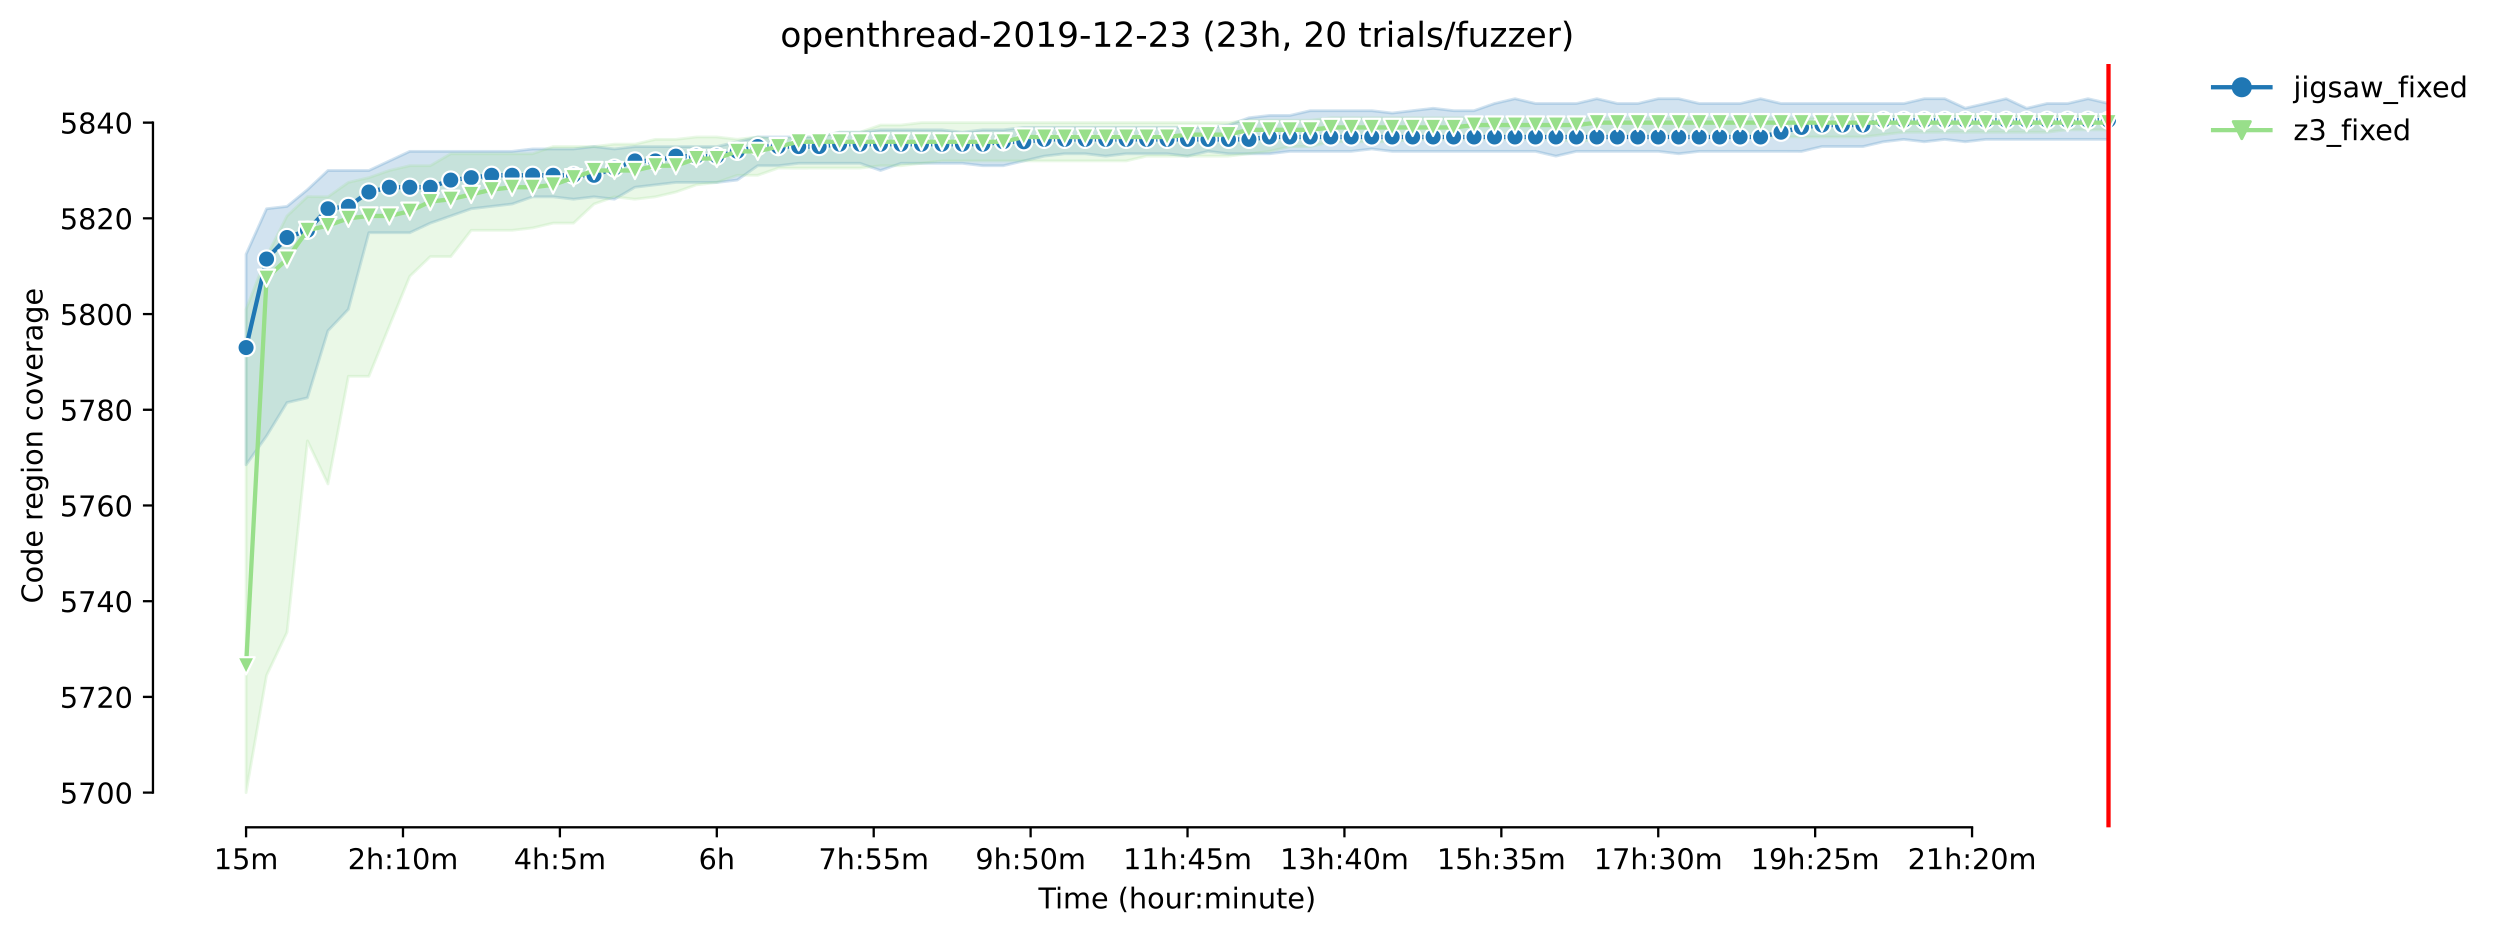 <?xml version="1.0" encoding="utf-8" standalone="no"?>
<!DOCTYPE svg PUBLIC "-//W3C//DTD SVG 1.1//EN"
  "http://www.w3.org/Graphics/SVG/1.1/DTD/svg11.dtd">
<!-- Created with matplotlib (https://matplotlib.org/) -->
<svg height="325.986pt" version="1.1" viewBox="0 0 871.595 325.986" width="871.595pt" xmlns="http://www.w3.org/2000/svg" xmlns:xlink="http://www.w3.org/1999/xlink">
 <defs>
  <style type="text/css">*{stroke-linecap:butt;stroke-linejoin:round;}</style>
 </defs>
 <g id="figure_1">
  <g id="patch_1">
   <path d="M 0 325.986 
L 871.595 325.986 
L 871.595 0 
L 0 0 
z
" style="fill:#ffffff;"/>
  </g>
  <g id="axes_1">
   <g id="patch_2">
    <path d="M 53.328 288.43 
L 767.568 288.43 
L 767.568 22.318 
L 53.328 22.318 
z
" style="fill:#ffffff;"/>
   </g>
   <g id="PolyCollection_1">
    <defs>
     <path d="M 85.794 -237.349 
L 85.794 -163.939 
L 92.929 -173.949 
L 100.064 -185.628 
L 107.199 -187.296 
L 114.335 -210.654 
L 121.47 -218.162 
L 128.605 -244.857 
L 135.74 -244.857 
L 142.876 -244.857 
L 150.011 -248.193 
L 157.146 -250.696 
L 164.281 -253.199 
L 171.417 -254.033 
L 178.552 -254.867 
L 185.687 -257.37 
L 192.823 -257.37 
L 199.958 -256.536 
L 207.093 -257.37 
L 214.228 -256.536 
L 221.364 -260.707 
L 228.499 -261.541 
L 235.634 -262.375 
L 242.769 -262.375 
L 249.905 -262.375 
L 257.04 -263.209 
L 264.175 -268.214 
L 271.31 -268.214 
L 278.446 -269.049 
L 285.581 -269.049 
L 292.716 -269.049 
L 299.852 -269.049 
L 306.987 -266.546 
L 314.122 -269.049 
L 321.257 -269.049 
L 328.393 -269.049 
L 335.528 -269.049 
L 342.663 -268.214 
L 349.798 -268.214 
L 356.934 -269.883 
L 364.069 -271.551 
L 371.204 -272.385 
L 378.339 -272.385 
L 385.475 -271.551 
L 392.61 -272.385 
L 399.745 -272.385 
L 406.88 -272.385 
L 414.016 -271.551 
L 421.151 -273.22 
L 428.286 -272.385 
L 435.422 -272.385 
L 442.557 -272.385 
L 449.692 -273.22 
L 456.827 -273.22 
L 463.963 -273.22 
L 471.098 -273.22 
L 478.233 -274.054 
L 485.368 -273.22 
L 492.504 -273.22 
L 499.639 -273.22 
L 506.774 -273.22 
L 513.909 -273.22 
L 521.045 -273.22 
L 528.18 -273.22 
L 535.315 -273.22 
L 542.451 -271.551 
L 549.586 -273.22 
L 556.721 -273.22 
L 563.856 -273.22 
L 570.992 -273.22 
L 578.127 -273.22 
L 585.262 -272.385 
L 592.397 -273.22 
L 599.533 -273.22 
L 606.668 -273.22 
L 613.803 -273.22 
L 620.938 -273.22 
L 628.074 -273.199 
L 635.209 -274.888 
L 642.344 -274.888 
L 649.479 -274.888 
L 656.615 -276.557 
L 663.75 -277.391 
L 670.885 -276.557 
L 678.021 -277.391 
L 685.156 -276.557 
L 692.291 -277.391 
L 699.426 -277.391 
L 706.562 -277.391 
L 713.697 -277.391 
L 720.832 -277.391 
L 727.967 -277.391 
L 735.103 -277.391 
L 735.103 -289.904 
L 735.103 -289.904 
L 727.967 -291.572 
L 720.832 -289.904 
L 713.697 -289.904 
L 706.562 -288.235 
L 699.426 -291.572 
L 692.291 -289.904 
L 685.156 -288.277 
L 678.021 -291.572 
L 670.885 -291.572 
L 663.75 -289.904 
L 656.615 -289.904 
L 649.479 -289.904 
L 642.344 -289.904 
L 635.209 -289.904 
L 628.074 -289.904 
L 620.938 -289.904 
L 613.803 -291.572 
L 606.668 -289.904 
L 599.533 -289.904 
L 592.397 -289.904 
L 585.262 -291.572 
L 578.127 -291.572 
L 570.992 -289.904 
L 563.856 -289.904 
L 556.721 -291.572 
L 549.586 -289.904 
L 542.451 -289.904 
L 535.315 -289.904 
L 528.18 -291.572 
L 521.045 -289.904 
L 513.909 -287.401 
L 506.774 -287.401 
L 499.639 -288.235 
L 492.504 -287.401 
L 485.368 -286.567 
L 478.233 -287.401 
L 471.098 -287.401 
L 463.963 -287.401 
L 456.827 -287.401 
L 449.692 -285.733 
L 442.557 -285.733 
L 435.422 -284.919 
L 428.286 -282.396 
L 421.151 -281.562 
L 414.016 -281.562 
L 406.88 -281.562 
L 399.745 -281.562 
L 392.61 -281.562 
L 385.475 -281.562 
L 378.339 -281.562 
L 371.204 -281.562 
L 364.069 -281.562 
L 356.934 -281.562 
L 349.798 -280.728 
L 342.663 -280.728 
L 335.528 -279.893 
L 328.393 -280.728 
L 321.257 -280.728 
L 314.122 -280.728 
L 306.987 -280.728 
L 299.852 -279.893 
L 292.716 -279.893 
L 285.581 -278.246 
L 278.446 -278.225 
L 271.31 -278.225 
L 264.175 -278.225 
L 257.04 -276.557 
L 249.905 -274.888 
L 242.769 -274.888 
L 235.634 -274.888 
L 228.499 -274.888 
L 221.364 -274.888 
L 214.228 -274.054 
L 207.093 -274.888 
L 199.958 -274.054 
L 192.823 -274.054 
L 185.687 -274.054 
L 178.552 -273.22 
L 171.417 -273.22 
L 164.281 -273.22 
L 157.146 -273.22 
L 150.011 -273.22 
L 142.876 -273.22 
L 135.74 -269.883 
L 128.605 -266.546 
L 121.47 -266.546 
L 114.335 -266.546 
L 107.199 -259.872 
L 100.064 -254.033 
L 92.929 -253.199 
L 85.794 -237.349 
z
" id="me58c7c57a1" style="stroke:#1f77b4;stroke-opacity:0.2;"/>
    </defs>
    <g clip-path="url(#p69aa39f6b8)">
     <use style="fill:#1f77b4;fill-opacity:0.2;stroke:#1f77b4;stroke-opacity:0.2;" x="0" xlink:href="#me58c7c57a1" y="325.986"/>
    </g>
   </g>
   <g id="PolyCollection_2">
    <defs>
     <path d="M 85.794 -218.162 
L 85.794 -49.652 
L 92.929 -90.528 
L 100.064 -105.544 
L 107.199 -172.281 
L 114.335 -157.265 
L 121.47 -194.804 
L 128.605 -194.804 
L 135.74 -212.323 
L 142.876 -229.674 
L 150.011 -236.515 
L 157.146 -236.515 
L 164.281 -245.691 
L 171.417 -245.691 
L 178.552 -245.691 
L 185.687 -246.525 
L 192.823 -248.193 
L 199.958 -248.193 
L 207.093 -254.867 
L 214.228 -257.37 
L 221.364 -256.536 
L 228.499 -257.37 
L 235.634 -259.038 
L 242.769 -261.541 
L 249.905 -262.375 
L 257.04 -264.878 
L 264.175 -264.878 
L 271.31 -267.38 
L 278.446 -267.359 
L 285.581 -267.38 
L 292.716 -267.38 
L 299.852 -267.38 
L 306.987 -268.214 
L 314.122 -268.214 
L 321.257 -269.049 
L 328.393 -269.883 
L 335.528 -269.883 
L 342.663 -269.883 
L 349.798 -269.883 
L 356.934 -269.883 
L 364.069 -269.883 
L 371.204 -269.883 
L 378.339 -269.883 
L 385.475 -269.883 
L 392.61 -269.883 
L 399.745 -271.551 
L 406.88 -271.551 
L 414.016 -271.551 
L 421.151 -271.551 
L 428.286 -271.551 
L 435.422 -272.385 
L 442.557 -273.22 
L 449.692 -274.888 
L 456.827 -274.888 
L 463.963 -276.557 
L 471.098 -276.557 
L 478.233 -276.557 
L 485.368 -276.557 
L 492.504 -277.391 
L 499.639 -277.391 
L 506.774 -277.391 
L 513.909 -277.391 
L 521.045 -277.391 
L 528.18 -277.391 
L 535.315 -277.391 
L 542.451 -277.37 
L 549.586 -276.557 
L 556.721 -277.391 
L 563.856 -278.225 
L 570.992 -278.225 
L 578.127 -278.225 
L 585.262 -278.225 
L 592.397 -278.225 
L 599.533 -278.225 
L 606.668 -278.225 
L 613.803 -278.225 
L 620.938 -278.225 
L 628.074 -278.225 
L 635.209 -278.225 
L 642.344 -278.225 
L 649.479 -278.225 
L 656.615 -279.059 
L 663.75 -279.893 
L 670.885 -279.893 
L 678.021 -279.893 
L 685.156 -279.893 
L 692.291 -279.893 
L 699.426 -279.893 
L 706.562 -279.893 
L 713.697 -279.893 
L 720.832 -280.728 
L 727.967 -280.728 
L 735.103 -280.728 
L 735.103 -285.733 
L 735.103 -285.733 
L 727.967 -285.733 
L 720.832 -285.733 
L 713.697 -285.733 
L 706.562 -285.733 
L 699.426 -285.733 
L 692.291 -285.733 
L 685.156 -286.567 
L 678.021 -285.733 
L 670.885 -285.733 
L 663.75 -285.733 
L 656.615 -285.733 
L 649.479 -286.567 
L 642.344 -285.733 
L 635.209 -284.899 
L 628.074 -284.899 
L 620.938 -284.899 
L 613.803 -284.899 
L 606.668 -284.899 
L 599.533 -284.899 
L 592.397 -284.899 
L 585.262 -284.899 
L 578.127 -284.899 
L 570.992 -284.899 
L 563.856 -284.899 
L 556.721 -284.899 
L 549.586 -284.899 
L 542.451 -284.899 
L 535.315 -284.899 
L 528.18 -284.899 
L 521.045 -284.899 
L 513.909 -284.899 
L 506.774 -284.899 
L 499.639 -284.899 
L 492.504 -284.899 
L 485.368 -284.899 
L 478.233 -284.899 
L 471.098 -284.899 
L 463.963 -284.899 
L 456.827 -284.064 
L 449.692 -284.064 
L 442.557 -284.064 
L 435.422 -284.064 
L 428.286 -283.23 
L 421.151 -283.23 
L 414.016 -283.23 
L 406.88 -283.23 
L 399.745 -283.23 
L 392.61 -283.23 
L 385.475 -283.23 
L 378.339 -283.23 
L 371.204 -283.23 
L 364.069 -283.23 
L 356.934 -283.23 
L 349.798 -283.23 
L 342.663 -283.23 
L 335.528 -283.23 
L 328.393 -283.23 
L 321.257 -283.23 
L 314.122 -282.396 
L 306.987 -282.396 
L 299.852 -279.893 
L 292.716 -279.893 
L 285.581 -278.225 
L 278.446 -278.225 
L 271.31 -277.391 
L 264.175 -278.225 
L 257.04 -277.412 
L 249.905 -278.225 
L 242.769 -278.225 
L 235.634 -277.391 
L 228.499 -277.391 
L 221.364 -275.722 
L 214.228 -275.722 
L 207.093 -274.888 
L 199.958 -274.888 
L 192.823 -274.888 
L 185.687 -272.385 
L 178.552 -272.385 
L 171.417 -272.385 
L 164.281 -272.385 
L 157.146 -272.385 
L 150.011 -268.214 
L 142.876 -268.214 
L 135.74 -266.546 
L 128.605 -264.043 
L 121.47 -262.396 
L 114.335 -257.37 
L 107.199 -257.432 
L 100.064 -250.696 
L 92.929 -236.515 
L 85.794 -218.162 
z
" id="mb86b776812" style="stroke:#98df8a;stroke-opacity:0.2;"/>
    </defs>
    <g clip-path="url(#p69aa39f6b8)">
     <use style="fill:#98df8a;fill-opacity:0.2;stroke:#98df8a;stroke-opacity:0.2;" x="0" xlink:href="#mb86b776812" y="325.986"/>
    </g>
   </g>
   <g id="matplotlib.axis_1">
    <g id="xtick_1">
     <g id="line2d_1">
      <defs>
       <path d="M 0 0 
L 0 3.5 
" id="meb758a7d38" style="stroke:#000000;stroke-width:0.8;"/>
      </defs>
      <g>
       <use style="stroke:#000000;stroke-width:0.8;" x="85.794" xlink:href="#meb758a7d38" y="288.43"/>
      </g>
     </g>
     <g id="text_1">
      <!-- 15m -->
      <g transform="translate(74.561 303.029)scale(0.1 -0.1)">
       <defs>
        <path d="M 12.406 8.297 
L 28.516 8.297 
L 28.516 63.922 
L 10.984 60.406 
L 10.984 69.391 
L 28.422 72.906 
L 38.281 72.906 
L 38.281 8.297 
L 54.391 8.297 
L 54.391 0 
L 12.406 0 
z
" id="DejaVuSans-49"/>
        <path d="M 10.797 72.906 
L 49.516 72.906 
L 49.516 64.594 
L 19.828 64.594 
L 19.828 46.734 
Q 21.969 47.469 24.109 47.828 
Q 26.266 48.188 28.422 48.188 
Q 40.625 48.188 47.75 41.5 
Q 54.891 34.812 54.891 23.391 
Q 54.891 11.625 47.562 5.094 
Q 40.234 -1.422 26.906 -1.422 
Q 22.312 -1.422 17.547 -0.641 
Q 12.797 0.141 7.719 1.703 
L 7.719 11.625 
Q 12.109 9.234 16.797 8.062 
Q 21.484 6.891 26.703 6.891 
Q 35.156 6.891 40.078 11.328 
Q 45.016 15.766 45.016 23.391 
Q 45.016 31 40.078 35.438 
Q 35.156 39.891 26.703 39.891 
Q 22.75 39.891 18.812 39.016 
Q 14.891 38.141 10.797 36.281 
z
" id="DejaVuSans-53"/>
        <path d="M 52 44.188 
Q 55.375 50.25 60.062 53.125 
Q 64.75 56 71.094 56 
Q 79.641 56 84.281 50.016 
Q 88.922 44.047 88.922 33.016 
L 88.922 0 
L 79.891 0 
L 79.891 32.719 
Q 79.891 40.578 77.094 44.375 
Q 74.312 48.188 68.609 48.188 
Q 61.625 48.188 57.562 43.547 
Q 53.516 38.922 53.516 30.906 
L 53.516 0 
L 44.484 0 
L 44.484 32.719 
Q 44.484 40.625 41.703 44.406 
Q 38.922 48.188 33.109 48.188 
Q 26.219 48.188 22.156 43.531 
Q 18.109 38.875 18.109 30.906 
L 18.109 0 
L 9.078 0 
L 9.078 54.688 
L 18.109 54.688 
L 18.109 46.188 
Q 21.188 51.219 25.484 53.609 
Q 29.781 56 35.688 56 
Q 41.656 56 45.828 52.969 
Q 50 49.953 52 44.188 
z
" id="DejaVuSans-109"/>
       </defs>
       <use xlink:href="#DejaVuSans-49"/>
       <use x="63.623" xlink:href="#DejaVuSans-53"/>
       <use x="127.246" xlink:href="#DejaVuSans-109"/>
      </g>
     </g>
    </g>
    <g id="xtick_2">
     <g id="line2d_2">
      <g>
       <use style="stroke:#000000;stroke-width:0.8;" x="140.497" xlink:href="#meb758a7d38" y="288.43"/>
      </g>
     </g>
     <g id="text_2">
      <!-- 2h:10m -->
      <g transform="translate(121.23 303.029)scale(0.1 -0.1)">
       <defs>
        <path d="M 19.188 8.297 
L 53.609 8.297 
L 53.609 0 
L 7.328 0 
L 7.328 8.297 
Q 12.938 14.109 22.625 23.891 
Q 32.328 33.688 34.812 36.531 
Q 39.547 41.844 41.422 45.531 
Q 43.312 49.219 43.312 52.781 
Q 43.312 58.594 39.234 62.25 
Q 35.156 65.922 28.609 65.922 
Q 23.969 65.922 18.812 64.312 
Q 13.672 62.703 7.812 59.422 
L 7.812 69.391 
Q 13.766 71.781 18.938 73 
Q 24.125 74.219 28.422 74.219 
Q 39.75 74.219 46.484 68.547 
Q 53.219 62.891 53.219 53.422 
Q 53.219 48.922 51.531 44.891 
Q 49.859 40.875 45.406 35.406 
Q 44.188 33.984 37.641 27.219 
Q 31.109 20.453 19.188 8.297 
z
" id="DejaVuSans-50"/>
        <path d="M 54.891 33.016 
L 54.891 0 
L 45.906 0 
L 45.906 32.719 
Q 45.906 40.484 42.875 44.328 
Q 39.844 48.188 33.797 48.188 
Q 26.516 48.188 22.312 43.547 
Q 18.109 38.922 18.109 30.906 
L 18.109 0 
L 9.078 0 
L 9.078 75.984 
L 18.109 75.984 
L 18.109 46.188 
Q 21.344 51.125 25.703 53.562 
Q 30.078 56 35.797 56 
Q 45.219 56 50.047 50.172 
Q 54.891 44.344 54.891 33.016 
z
" id="DejaVuSans-104"/>
        <path d="M 11.719 12.406 
L 22.016 12.406 
L 22.016 0 
L 11.719 0 
z
M 11.719 51.703 
L 22.016 51.703 
L 22.016 39.312 
L 11.719 39.312 
z
" id="DejaVuSans-58"/>
        <path d="M 31.781 66.406 
Q 24.172 66.406 20.328 58.906 
Q 16.5 51.422 16.5 36.375 
Q 16.5 21.391 20.328 13.891 
Q 24.172 6.391 31.781 6.391 
Q 39.453 6.391 43.281 13.891 
Q 47.125 21.391 47.125 36.375 
Q 47.125 51.422 43.281 58.906 
Q 39.453 66.406 31.781 66.406 
z
M 31.781 74.219 
Q 44.047 74.219 50.516 64.516 
Q 56.984 54.828 56.984 36.375 
Q 56.984 17.969 50.516 8.266 
Q 44.047 -1.422 31.781 -1.422 
Q 19.531 -1.422 13.062 8.266 
Q 6.594 17.969 6.594 36.375 
Q 6.594 54.828 13.062 64.516 
Q 19.531 74.219 31.781 74.219 
z
" id="DejaVuSans-48"/>
       </defs>
       <use xlink:href="#DejaVuSans-50"/>
       <use x="63.623" xlink:href="#DejaVuSans-104"/>
       <use x="127.002" xlink:href="#DejaVuSans-58"/>
       <use x="160.693" xlink:href="#DejaVuSans-49"/>
       <use x="224.316" xlink:href="#DejaVuSans-48"/>
       <use x="287.939" xlink:href="#DejaVuSans-109"/>
      </g>
     </g>
    </g>
    <g id="xtick_3">
     <g id="line2d_3">
      <g>
       <use style="stroke:#000000;stroke-width:0.8;" x="195.201" xlink:href="#meb758a7d38" y="288.43"/>
      </g>
     </g>
     <g id="text_3">
      <!-- 4h:5m -->
      <g transform="translate(179.115 303.029)scale(0.1 -0.1)">
       <defs>
        <path d="M 37.797 64.312 
L 12.891 25.391 
L 37.797 25.391 
z
M 35.203 72.906 
L 47.609 72.906 
L 47.609 25.391 
L 58.016 25.391 
L 58.016 17.188 
L 47.609 17.188 
L 47.609 0 
L 37.797 0 
L 37.797 17.188 
L 4.891 17.188 
L 4.891 26.703 
z
" id="DejaVuSans-52"/>
       </defs>
       <use xlink:href="#DejaVuSans-52"/>
       <use x="63.623" xlink:href="#DejaVuSans-104"/>
       <use x="127.002" xlink:href="#DejaVuSans-58"/>
       <use x="160.693" xlink:href="#DejaVuSans-53"/>
       <use x="224.316" xlink:href="#DejaVuSans-109"/>
      </g>
     </g>
    </g>
    <g id="xtick_4">
     <g id="line2d_4">
      <g>
       <use style="stroke:#000000;stroke-width:0.8;" x="249.905" xlink:href="#meb758a7d38" y="288.43"/>
      </g>
     </g>
     <g id="text_4">
      <!-- 6h -->
      <g transform="translate(243.555 303.029)scale(0.1 -0.1)">
       <defs>
        <path d="M 33.016 40.375 
Q 26.375 40.375 22.484 35.828 
Q 18.609 31.297 18.609 23.391 
Q 18.609 15.531 22.484 10.953 
Q 26.375 6.391 33.016 6.391 
Q 39.656 6.391 43.531 10.953 
Q 47.406 15.531 47.406 23.391 
Q 47.406 31.297 43.531 35.828 
Q 39.656 40.375 33.016 40.375 
z
M 52.594 71.297 
L 52.594 62.312 
Q 48.875 64.062 45.094 64.984 
Q 41.312 65.922 37.594 65.922 
Q 27.828 65.922 22.672 59.328 
Q 17.531 52.734 16.797 39.406 
Q 19.672 43.656 24.016 45.922 
Q 28.375 48.188 33.594 48.188 
Q 44.578 48.188 50.953 41.516 
Q 57.328 34.859 57.328 23.391 
Q 57.328 12.156 50.688 5.359 
Q 44.047 -1.422 33.016 -1.422 
Q 20.359 -1.422 13.672 8.266 
Q 6.984 17.969 6.984 36.375 
Q 6.984 53.656 15.188 63.938 
Q 23.391 74.219 37.203 74.219 
Q 40.922 74.219 44.703 73.484 
Q 48.484 72.75 52.594 71.297 
z
" id="DejaVuSans-54"/>
       </defs>
       <use xlink:href="#DejaVuSans-54"/>
       <use x="63.623" xlink:href="#DejaVuSans-104"/>
      </g>
     </g>
    </g>
    <g id="xtick_5">
     <g id="line2d_5">
      <g>
       <use style="stroke:#000000;stroke-width:0.8;" x="304.608" xlink:href="#meb758a7d38" y="288.43"/>
      </g>
     </g>
     <g id="text_5">
      <!-- 7h:55m -->
      <g transform="translate(285.341 303.029)scale(0.1 -0.1)">
       <defs>
        <path d="M 8.203 72.906 
L 55.078 72.906 
L 55.078 68.703 
L 28.609 0 
L 18.312 0 
L 43.219 64.594 
L 8.203 64.594 
z
" id="DejaVuSans-55"/>
       </defs>
       <use xlink:href="#DejaVuSans-55"/>
       <use x="63.623" xlink:href="#DejaVuSans-104"/>
       <use x="127.002" xlink:href="#DejaVuSans-58"/>
       <use x="160.693" xlink:href="#DejaVuSans-53"/>
       <use x="224.316" xlink:href="#DejaVuSans-53"/>
       <use x="287.939" xlink:href="#DejaVuSans-109"/>
      </g>
     </g>
    </g>
    <g id="xtick_6">
     <g id="line2d_6">
      <g>
       <use style="stroke:#000000;stroke-width:0.8;" x="359.312" xlink:href="#meb758a7d38" y="288.43"/>
      </g>
     </g>
     <g id="text_6">
      <!-- 9h:50m -->
      <g transform="translate(340.045 303.029)scale(0.1 -0.1)">
       <defs>
        <path d="M 10.984 1.516 
L 10.984 10.5 
Q 14.703 8.734 18.5 7.812 
Q 22.312 6.891 25.984 6.891 
Q 35.75 6.891 40.891 13.453 
Q 46.047 20.016 46.781 33.406 
Q 43.953 29.203 39.594 26.953 
Q 35.25 24.703 29.984 24.703 
Q 19.047 24.703 12.672 31.312 
Q 6.297 37.938 6.297 49.422 
Q 6.297 60.641 12.938 67.422 
Q 19.578 74.219 30.609 74.219 
Q 43.266 74.219 49.922 64.516 
Q 56.594 54.828 56.594 36.375 
Q 56.594 19.141 48.406 8.859 
Q 40.234 -1.422 26.422 -1.422 
Q 22.703 -1.422 18.891 -0.688 
Q 15.094 0.047 10.984 1.516 
z
M 30.609 32.422 
Q 37.25 32.422 41.125 36.953 
Q 45.016 41.5 45.016 49.422 
Q 45.016 57.281 41.125 61.844 
Q 37.25 66.406 30.609 66.406 
Q 23.969 66.406 20.094 61.844 
Q 16.219 57.281 16.219 49.422 
Q 16.219 41.5 20.094 36.953 
Q 23.969 32.422 30.609 32.422 
z
" id="DejaVuSans-57"/>
       </defs>
       <use xlink:href="#DejaVuSans-57"/>
       <use x="63.623" xlink:href="#DejaVuSans-104"/>
       <use x="127.002" xlink:href="#DejaVuSans-58"/>
       <use x="160.693" xlink:href="#DejaVuSans-53"/>
       <use x="224.316" xlink:href="#DejaVuSans-48"/>
       <use x="287.939" xlink:href="#DejaVuSans-109"/>
      </g>
     </g>
    </g>
    <g id="xtick_7">
     <g id="line2d_7">
      <g>
       <use style="stroke:#000000;stroke-width:0.8;" x="414.016" xlink:href="#meb758a7d38" y="288.43"/>
      </g>
     </g>
     <g id="text_7">
      <!-- 11h:45m -->
      <g transform="translate(391.567 303.029)scale(0.1 -0.1)">
       <use xlink:href="#DejaVuSans-49"/>
       <use x="63.623" xlink:href="#DejaVuSans-49"/>
       <use x="127.246" xlink:href="#DejaVuSans-104"/>
       <use x="190.625" xlink:href="#DejaVuSans-58"/>
       <use x="224.316" xlink:href="#DejaVuSans-52"/>
       <use x="287.939" xlink:href="#DejaVuSans-53"/>
       <use x="351.562" xlink:href="#DejaVuSans-109"/>
      </g>
     </g>
    </g>
    <g id="xtick_8">
     <g id="line2d_8">
      <g>
       <use style="stroke:#000000;stroke-width:0.8;" x="468.719" xlink:href="#meb758a7d38" y="288.43"/>
      </g>
     </g>
     <g id="text_8">
      <!-- 13h:40m -->
      <g transform="translate(446.271 303.029)scale(0.1 -0.1)">
       <defs>
        <path d="M 40.578 39.312 
Q 47.656 37.797 51.625 33 
Q 55.609 28.219 55.609 21.188 
Q 55.609 10.406 48.188 4.484 
Q 40.766 -1.422 27.094 -1.422 
Q 22.516 -1.422 17.656 -0.516 
Q 12.797 0.391 7.625 2.203 
L 7.625 11.719 
Q 11.719 9.328 16.594 8.109 
Q 21.484 6.891 26.812 6.891 
Q 36.078 6.891 40.938 10.547 
Q 45.797 14.203 45.797 21.188 
Q 45.797 27.641 41.281 31.266 
Q 36.766 34.906 28.719 34.906 
L 20.219 34.906 
L 20.219 43.016 
L 29.109 43.016 
Q 36.375 43.016 40.234 45.922 
Q 44.094 48.828 44.094 54.297 
Q 44.094 59.906 40.109 62.906 
Q 36.141 65.922 28.719 65.922 
Q 24.656 65.922 20.016 65.031 
Q 15.375 64.156 9.812 62.312 
L 9.812 71.094 
Q 15.438 72.656 20.344 73.438 
Q 25.25 74.219 29.594 74.219 
Q 40.828 74.219 47.359 69.109 
Q 53.906 64.016 53.906 55.328 
Q 53.906 49.266 50.438 45.094 
Q 46.969 40.922 40.578 39.312 
z
" id="DejaVuSans-51"/>
       </defs>
       <use xlink:href="#DejaVuSans-49"/>
       <use x="63.623" xlink:href="#DejaVuSans-51"/>
       <use x="127.246" xlink:href="#DejaVuSans-104"/>
       <use x="190.625" xlink:href="#DejaVuSans-58"/>
       <use x="224.316" xlink:href="#DejaVuSans-52"/>
       <use x="287.939" xlink:href="#DejaVuSans-48"/>
       <use x="351.562" xlink:href="#DejaVuSans-109"/>
      </g>
     </g>
    </g>
    <g id="xtick_9">
     <g id="line2d_9">
      <g>
       <use style="stroke:#000000;stroke-width:0.8;" x="523.423" xlink:href="#meb758a7d38" y="288.43"/>
      </g>
     </g>
     <g id="text_9">
      <!-- 15h:35m -->
      <g transform="translate(500.975 303.029)scale(0.1 -0.1)">
       <use xlink:href="#DejaVuSans-49"/>
       <use x="63.623" xlink:href="#DejaVuSans-53"/>
       <use x="127.246" xlink:href="#DejaVuSans-104"/>
       <use x="190.625" xlink:href="#DejaVuSans-58"/>
       <use x="224.316" xlink:href="#DejaVuSans-51"/>
       <use x="287.939" xlink:href="#DejaVuSans-53"/>
       <use x="351.562" xlink:href="#DejaVuSans-109"/>
      </g>
     </g>
    </g>
    <g id="xtick_10">
     <g id="line2d_10">
      <g>
       <use style="stroke:#000000;stroke-width:0.8;" x="578.127" xlink:href="#meb758a7d38" y="288.43"/>
      </g>
     </g>
     <g id="text_10">
      <!-- 17h:30m -->
      <g transform="translate(555.678 303.029)scale(0.1 -0.1)">
       <use xlink:href="#DejaVuSans-49"/>
       <use x="63.623" xlink:href="#DejaVuSans-55"/>
       <use x="127.246" xlink:href="#DejaVuSans-104"/>
       <use x="190.625" xlink:href="#DejaVuSans-58"/>
       <use x="224.316" xlink:href="#DejaVuSans-51"/>
       <use x="287.939" xlink:href="#DejaVuSans-48"/>
       <use x="351.562" xlink:href="#DejaVuSans-109"/>
      </g>
     </g>
    </g>
    <g id="xtick_11">
     <g id="line2d_11">
      <g>
       <use style="stroke:#000000;stroke-width:0.8;" x="632.831" xlink:href="#meb758a7d38" y="288.43"/>
      </g>
     </g>
     <g id="text_11">
      <!-- 19h:25m -->
      <g transform="translate(610.382 303.029)scale(0.1 -0.1)">
       <use xlink:href="#DejaVuSans-49"/>
       <use x="63.623" xlink:href="#DejaVuSans-57"/>
       <use x="127.246" xlink:href="#DejaVuSans-104"/>
       <use x="190.625" xlink:href="#DejaVuSans-58"/>
       <use x="224.316" xlink:href="#DejaVuSans-50"/>
       <use x="287.939" xlink:href="#DejaVuSans-53"/>
       <use x="351.562" xlink:href="#DejaVuSans-109"/>
      </g>
     </g>
    </g>
    <g id="xtick_12">
     <g id="line2d_12">
      <g>
       <use style="stroke:#000000;stroke-width:0.8;" x="687.534" xlink:href="#meb758a7d38" y="288.43"/>
      </g>
     </g>
     <g id="text_12">
      <!-- 21h:20m -->
      <g transform="translate(665.086 303.029)scale(0.1 -0.1)">
       <use xlink:href="#DejaVuSans-50"/>
       <use x="63.623" xlink:href="#DejaVuSans-49"/>
       <use x="127.246" xlink:href="#DejaVuSans-104"/>
       <use x="190.625" xlink:href="#DejaVuSans-58"/>
       <use x="224.316" xlink:href="#DejaVuSans-50"/>
       <use x="287.939" xlink:href="#DejaVuSans-48"/>
       <use x="351.562" xlink:href="#DejaVuSans-109"/>
      </g>
     </g>
    </g>
    <g id="text_13">
     <!-- Time (hour:minute) -->
     <g transform="translate(362.041 316.707)scale(0.1 -0.1)">
      <defs>
       <path d="M -0.297 72.906 
L 61.375 72.906 
L 61.375 64.594 
L 35.5 64.594 
L 35.5 0 
L 25.594 0 
L 25.594 64.594 
L -0.297 64.594 
z
" id="DejaVuSans-84"/>
       <path d="M 9.422 54.688 
L 18.406 54.688 
L 18.406 0 
L 9.422 0 
z
M 9.422 75.984 
L 18.406 75.984 
L 18.406 64.594 
L 9.422 64.594 
z
" id="DejaVuSans-105"/>
       <path d="M 56.203 29.594 
L 56.203 25.203 
L 14.891 25.203 
Q 15.484 15.922 20.484 11.062 
Q 25.484 6.203 34.422 6.203 
Q 39.594 6.203 44.453 7.469 
Q 49.312 8.734 54.109 11.281 
L 54.109 2.781 
Q 49.266 0.734 44.188 -0.344 
Q 39.109 -1.422 33.891 -1.422 
Q 20.797 -1.422 13.156 6.188 
Q 5.516 13.812 5.516 26.812 
Q 5.516 40.234 12.766 48.109 
Q 20.016 56 32.328 56 
Q 43.359 56 49.781 48.891 
Q 56.203 41.797 56.203 29.594 
z
M 47.219 32.234 
Q 47.125 39.594 43.094 43.984 
Q 39.062 48.391 32.422 48.391 
Q 24.906 48.391 20.391 44.141 
Q 15.875 39.891 15.188 32.172 
z
" id="DejaVuSans-101"/>
       <path id="DejaVuSans-32"/>
       <path d="M 31 75.875 
Q 24.469 64.656 21.281 53.656 
Q 18.109 42.672 18.109 31.391 
Q 18.109 20.125 21.312 9.062 
Q 24.516 -2 31 -13.188 
L 23.188 -13.188 
Q 15.875 -1.703 12.234 9.375 
Q 8.594 20.453 8.594 31.391 
Q 8.594 42.281 12.203 53.312 
Q 15.828 64.359 23.188 75.875 
z
" id="DejaVuSans-40"/>
       <path d="M 30.609 48.391 
Q 23.391 48.391 19.188 42.75 
Q 14.984 37.109 14.984 27.297 
Q 14.984 17.484 19.156 11.844 
Q 23.344 6.203 30.609 6.203 
Q 37.797 6.203 41.984 11.859 
Q 46.188 17.531 46.188 27.297 
Q 46.188 37.016 41.984 42.703 
Q 37.797 48.391 30.609 48.391 
z
M 30.609 56 
Q 42.328 56 49.016 48.375 
Q 55.719 40.766 55.719 27.297 
Q 55.719 13.875 49.016 6.219 
Q 42.328 -1.422 30.609 -1.422 
Q 18.844 -1.422 12.172 6.219 
Q 5.516 13.875 5.516 27.297 
Q 5.516 40.766 12.172 48.375 
Q 18.844 56 30.609 56 
z
" id="DejaVuSans-111"/>
       <path d="M 8.5 21.578 
L 8.5 54.688 
L 17.484 54.688 
L 17.484 21.922 
Q 17.484 14.156 20.5 10.266 
Q 23.531 6.391 29.594 6.391 
Q 36.859 6.391 41.078 11.031 
Q 45.312 15.672 45.312 23.688 
L 45.312 54.688 
L 54.297 54.688 
L 54.297 0 
L 45.312 0 
L 45.312 8.406 
Q 42.047 3.422 37.719 1 
Q 33.406 -1.422 27.688 -1.422 
Q 18.266 -1.422 13.375 4.438 
Q 8.5 10.297 8.5 21.578 
z
M 31.109 56 
z
" id="DejaVuSans-117"/>
       <path d="M 41.109 46.297 
Q 39.594 47.172 37.812 47.578 
Q 36.031 48 33.891 48 
Q 26.266 48 22.188 43.047 
Q 18.109 38.094 18.109 28.812 
L 18.109 0 
L 9.078 0 
L 9.078 54.688 
L 18.109 54.688 
L 18.109 46.188 
Q 20.953 51.172 25.484 53.578 
Q 30.031 56 36.531 56 
Q 37.453 56 38.578 55.875 
Q 39.703 55.766 41.062 55.516 
z
" id="DejaVuSans-114"/>
       <path d="M 54.891 33.016 
L 54.891 0 
L 45.906 0 
L 45.906 32.719 
Q 45.906 40.484 42.875 44.328 
Q 39.844 48.188 33.797 48.188 
Q 26.516 48.188 22.312 43.547 
Q 18.109 38.922 18.109 30.906 
L 18.109 0 
L 9.078 0 
L 9.078 54.688 
L 18.109 54.688 
L 18.109 46.188 
Q 21.344 51.125 25.703 53.562 
Q 30.078 56 35.797 56 
Q 45.219 56 50.047 50.172 
Q 54.891 44.344 54.891 33.016 
z
" id="DejaVuSans-110"/>
       <path d="M 18.312 70.219 
L 18.312 54.688 
L 36.812 54.688 
L 36.812 47.703 
L 18.312 47.703 
L 18.312 18.016 
Q 18.312 11.328 20.141 9.422 
Q 21.969 7.516 27.594 7.516 
L 36.812 7.516 
L 36.812 0 
L 27.594 0 
Q 17.188 0 13.234 3.875 
Q 9.281 7.766 9.281 18.016 
L 9.281 47.703 
L 2.688 47.703 
L 2.688 54.688 
L 9.281 54.688 
L 9.281 70.219 
z
" id="DejaVuSans-116"/>
       <path d="M 8.016 75.875 
L 15.828 75.875 
Q 23.141 64.359 26.781 53.312 
Q 30.422 42.281 30.422 31.391 
Q 30.422 20.453 26.781 9.375 
Q 23.141 -1.703 15.828 -13.188 
L 8.016 -13.188 
Q 14.5 -2 17.703 9.062 
Q 20.906 20.125 20.906 31.391 
Q 20.906 42.672 17.703 53.656 
Q 14.5 64.656 8.016 75.875 
z
" id="DejaVuSans-41"/>
      </defs>
      <use xlink:href="#DejaVuSans-84"/>
      <use x="57.959" xlink:href="#DejaVuSans-105"/>
      <use x="85.742" xlink:href="#DejaVuSans-109"/>
      <use x="183.154" xlink:href="#DejaVuSans-101"/>
      <use x="244.678" xlink:href="#DejaVuSans-32"/>
      <use x="276.465" xlink:href="#DejaVuSans-40"/>
      <use x="315.479" xlink:href="#DejaVuSans-104"/>
      <use x="378.857" xlink:href="#DejaVuSans-111"/>
      <use x="440.039" xlink:href="#DejaVuSans-117"/>
      <use x="503.418" xlink:href="#DejaVuSans-114"/>
      <use x="542.781" xlink:href="#DejaVuSans-58"/>
      <use x="576.473" xlink:href="#DejaVuSans-109"/>
      <use x="673.885" xlink:href="#DejaVuSans-105"/>
      <use x="701.668" xlink:href="#DejaVuSans-110"/>
      <use x="765.047" xlink:href="#DejaVuSans-117"/>
      <use x="828.426" xlink:href="#DejaVuSans-116"/>
      <use x="867.635" xlink:href="#DejaVuSans-101"/>
      <use x="929.158" xlink:href="#DejaVuSans-41"/>
     </g>
    </g>
   </g>
   <g id="matplotlib.axis_2">
    <g id="ytick_1">
     <g id="line2d_13">
      <defs>
       <path d="M 0 0 
L -3.5 0 
" id="md7b5c4b508" style="stroke:#000000;stroke-width:0.8;"/>
      </defs>
      <g>
       <use style="stroke:#000000;stroke-width:0.8;" x="53.328" xlink:href="#md7b5c4b508" y="276.334"/>
      </g>
     </g>
     <g id="text_14">
      <!-- 5700 -->
      <g transform="translate(20.878 280.133)scale(0.1 -0.1)">
       <use xlink:href="#DejaVuSans-53"/>
       <use x="63.623" xlink:href="#DejaVuSans-55"/>
       <use x="127.246" xlink:href="#DejaVuSans-48"/>
       <use x="190.869" xlink:href="#DejaVuSans-48"/>
      </g>
     </g>
    </g>
    <g id="ytick_2">
     <g id="line2d_14">
      <g>
       <use style="stroke:#000000;stroke-width:0.8;" x="53.328" xlink:href="#md7b5c4b508" y="242.966"/>
      </g>
     </g>
     <g id="text_15">
      <!-- 5720 -->
      <g transform="translate(20.878 246.765)scale(0.1 -0.1)">
       <use xlink:href="#DejaVuSans-53"/>
       <use x="63.623" xlink:href="#DejaVuSans-55"/>
       <use x="127.246" xlink:href="#DejaVuSans-50"/>
       <use x="190.869" xlink:href="#DejaVuSans-48"/>
      </g>
     </g>
    </g>
    <g id="ytick_3">
     <g id="line2d_15">
      <g>
       <use style="stroke:#000000;stroke-width:0.8;" x="53.328" xlink:href="#md7b5c4b508" y="209.598"/>
      </g>
     </g>
     <g id="text_16">
      <!-- 5740 -->
      <g transform="translate(20.878 213.397)scale(0.1 -0.1)">
       <use xlink:href="#DejaVuSans-53"/>
       <use x="63.623" xlink:href="#DejaVuSans-55"/>
       <use x="127.246" xlink:href="#DejaVuSans-52"/>
       <use x="190.869" xlink:href="#DejaVuSans-48"/>
      </g>
     </g>
    </g>
    <g id="ytick_4">
     <g id="line2d_16">
      <g>
       <use style="stroke:#000000;stroke-width:0.8;" x="53.328" xlink:href="#md7b5c4b508" y="176.229"/>
      </g>
     </g>
     <g id="text_17">
      <!-- 5760 -->
      <g transform="translate(20.878 180.029)scale(0.1 -0.1)">
       <use xlink:href="#DejaVuSans-53"/>
       <use x="63.623" xlink:href="#DejaVuSans-55"/>
       <use x="127.246" xlink:href="#DejaVuSans-54"/>
       <use x="190.869" xlink:href="#DejaVuSans-48"/>
      </g>
     </g>
    </g>
    <g id="ytick_5">
     <g id="line2d_17">
      <g>
       <use style="stroke:#000000;stroke-width:0.8;" x="53.328" xlink:href="#md7b5c4b508" y="142.861"/>
      </g>
     </g>
     <g id="text_18">
      <!-- 5780 -->
      <g transform="translate(20.878 146.66)scale(0.1 -0.1)">
       <defs>
        <path d="M 31.781 34.625 
Q 24.75 34.625 20.719 30.859 
Q 16.703 27.094 16.703 20.516 
Q 16.703 13.922 20.719 10.156 
Q 24.75 6.391 31.781 6.391 
Q 38.812 6.391 42.859 10.172 
Q 46.922 13.969 46.922 20.516 
Q 46.922 27.094 42.891 30.859 
Q 38.875 34.625 31.781 34.625 
z
M 21.922 38.812 
Q 15.578 40.375 12.031 44.719 
Q 8.5 49.078 8.5 55.328 
Q 8.5 64.062 14.719 69.141 
Q 20.953 74.219 31.781 74.219 
Q 42.672 74.219 48.875 69.141 
Q 55.078 64.062 55.078 55.328 
Q 55.078 49.078 51.531 44.719 
Q 48 40.375 41.703 38.812 
Q 48.828 37.156 52.797 32.312 
Q 56.781 27.484 56.781 20.516 
Q 56.781 9.906 50.312 4.234 
Q 43.844 -1.422 31.781 -1.422 
Q 19.734 -1.422 13.25 4.234 
Q 6.781 9.906 6.781 20.516 
Q 6.781 27.484 10.781 32.312 
Q 14.797 37.156 21.922 38.812 
z
M 18.312 54.391 
Q 18.312 48.734 21.844 45.562 
Q 25.391 42.391 31.781 42.391 
Q 38.141 42.391 41.719 45.562 
Q 45.312 48.734 45.312 54.391 
Q 45.312 60.062 41.719 63.234 
Q 38.141 66.406 31.781 66.406 
Q 25.391 66.406 21.844 63.234 
Q 18.312 60.062 18.312 54.391 
z
" id="DejaVuSans-56"/>
       </defs>
       <use xlink:href="#DejaVuSans-53"/>
       <use x="63.623" xlink:href="#DejaVuSans-55"/>
       <use x="127.246" xlink:href="#DejaVuSans-56"/>
       <use x="190.869" xlink:href="#DejaVuSans-48"/>
      </g>
     </g>
    </g>
    <g id="ytick_6">
     <g id="line2d_18">
      <g>
       <use style="stroke:#000000;stroke-width:0.8;" x="53.328" xlink:href="#md7b5c4b508" y="109.493"/>
      </g>
     </g>
     <g id="text_19">
      <!-- 5800 -->
      <g transform="translate(20.878 113.292)scale(0.1 -0.1)">
       <use xlink:href="#DejaVuSans-53"/>
       <use x="63.623" xlink:href="#DejaVuSans-56"/>
       <use x="127.246" xlink:href="#DejaVuSans-48"/>
       <use x="190.869" xlink:href="#DejaVuSans-48"/>
      </g>
     </g>
    </g>
    <g id="ytick_7">
     <g id="line2d_19">
      <g>
       <use style="stroke:#000000;stroke-width:0.8;" x="53.328" xlink:href="#md7b5c4b508" y="76.124"/>
      </g>
     </g>
     <g id="text_20">
      <!-- 5820 -->
      <g transform="translate(20.878 79.924)scale(0.1 -0.1)">
       <use xlink:href="#DejaVuSans-53"/>
       <use x="63.623" xlink:href="#DejaVuSans-56"/>
       <use x="127.246" xlink:href="#DejaVuSans-50"/>
       <use x="190.869" xlink:href="#DejaVuSans-48"/>
      </g>
     </g>
    </g>
    <g id="ytick_8">
     <g id="line2d_20">
      <g>
       <use style="stroke:#000000;stroke-width:0.8;" x="53.328" xlink:href="#md7b5c4b508" y="42.756"/>
      </g>
     </g>
     <g id="text_21">
      <!-- 5840 -->
      <g transform="translate(20.878 46.555)scale(0.1 -0.1)">
       <use xlink:href="#DejaVuSans-53"/>
       <use x="63.623" xlink:href="#DejaVuSans-56"/>
       <use x="127.246" xlink:href="#DejaVuSans-52"/>
       <use x="190.869" xlink:href="#DejaVuSans-48"/>
      </g>
     </g>
    </g>
    <g id="text_22">
     <!-- Code region coverage -->
     <g transform="translate(14.798 210.38)rotate(-90)scale(0.1 -0.1)">
      <defs>
       <path d="M 64.406 67.281 
L 64.406 56.891 
Q 59.422 61.531 53.781 63.812 
Q 48.141 66.109 41.797 66.109 
Q 29.297 66.109 22.656 58.469 
Q 16.016 50.828 16.016 36.375 
Q 16.016 21.969 22.656 14.328 
Q 29.297 6.688 41.797 6.688 
Q 48.141 6.688 53.781 8.984 
Q 59.422 11.281 64.406 15.922 
L 64.406 5.609 
Q 59.234 2.094 53.438 0.328 
Q 47.656 -1.422 41.219 -1.422 
Q 24.656 -1.422 15.125 8.703 
Q 5.609 18.844 5.609 36.375 
Q 5.609 53.953 15.125 64.078 
Q 24.656 74.219 41.219 74.219 
Q 47.75 74.219 53.531 72.484 
Q 59.328 70.75 64.406 67.281 
z
" id="DejaVuSans-67"/>
       <path d="M 45.406 46.391 
L 45.406 75.984 
L 54.391 75.984 
L 54.391 0 
L 45.406 0 
L 45.406 8.203 
Q 42.578 3.328 38.25 0.953 
Q 33.938 -1.422 27.875 -1.422 
Q 17.969 -1.422 11.734 6.484 
Q 5.516 14.406 5.516 27.297 
Q 5.516 40.188 11.734 48.094 
Q 17.969 56 27.875 56 
Q 33.938 56 38.25 53.625 
Q 42.578 51.266 45.406 46.391 
z
M 14.797 27.297 
Q 14.797 17.391 18.875 11.75 
Q 22.953 6.109 30.078 6.109 
Q 37.203 6.109 41.297 11.75 
Q 45.406 17.391 45.406 27.297 
Q 45.406 37.203 41.297 42.844 
Q 37.203 48.484 30.078 48.484 
Q 22.953 48.484 18.875 42.844 
Q 14.797 37.203 14.797 27.297 
z
" id="DejaVuSans-100"/>
       <path d="M 45.406 27.984 
Q 45.406 37.75 41.375 43.109 
Q 37.359 48.484 30.078 48.484 
Q 22.859 48.484 18.828 43.109 
Q 14.797 37.75 14.797 27.984 
Q 14.797 18.266 18.828 12.891 
Q 22.859 7.516 30.078 7.516 
Q 37.359 7.516 41.375 12.891 
Q 45.406 18.266 45.406 27.984 
z
M 54.391 6.781 
Q 54.391 -7.172 48.188 -13.984 
Q 42 -20.797 29.203 -20.797 
Q 24.469 -20.797 20.266 -20.094 
Q 16.062 -19.391 12.109 -17.922 
L 12.109 -9.188 
Q 16.062 -11.328 19.922 -12.344 
Q 23.781 -13.375 27.781 -13.375 
Q 36.625 -13.375 41.016 -8.766 
Q 45.406 -4.156 45.406 5.172 
L 45.406 9.625 
Q 42.625 4.781 38.281 2.391 
Q 33.938 0 27.875 0 
Q 17.828 0 11.672 7.656 
Q 5.516 15.328 5.516 27.984 
Q 5.516 40.672 11.672 48.328 
Q 17.828 56 27.875 56 
Q 33.938 56 38.281 53.609 
Q 42.625 51.219 45.406 46.391 
L 45.406 54.688 
L 54.391 54.688 
z
" id="DejaVuSans-103"/>
       <path d="M 48.781 52.594 
L 48.781 44.188 
Q 44.969 46.297 41.141 47.344 
Q 37.312 48.391 33.406 48.391 
Q 24.656 48.391 19.812 42.844 
Q 14.984 37.312 14.984 27.297 
Q 14.984 17.281 19.812 11.734 
Q 24.656 6.203 33.406 6.203 
Q 37.312 6.203 41.141 7.25 
Q 44.969 8.297 48.781 10.406 
L 48.781 2.094 
Q 45.016 0.344 40.984 -0.531 
Q 36.969 -1.422 32.422 -1.422 
Q 20.062 -1.422 12.781 6.344 
Q 5.516 14.109 5.516 27.297 
Q 5.516 40.672 12.859 48.328 
Q 20.219 56 33.016 56 
Q 37.156 56 41.109 55.141 
Q 45.062 54.297 48.781 52.594 
z
" id="DejaVuSans-99"/>
       <path d="M 2.984 54.688 
L 12.5 54.688 
L 29.594 8.797 
L 46.688 54.688 
L 56.203 54.688 
L 35.688 0 
L 23.484 0 
z
" id="DejaVuSans-118"/>
       <path d="M 34.281 27.484 
Q 23.391 27.484 19.188 25 
Q 14.984 22.516 14.984 16.5 
Q 14.984 11.719 18.141 8.906 
Q 21.297 6.109 26.703 6.109 
Q 34.188 6.109 38.703 11.406 
Q 43.219 16.703 43.219 25.484 
L 43.219 27.484 
z
M 52.203 31.203 
L 52.203 0 
L 43.219 0 
L 43.219 8.297 
Q 40.141 3.328 35.547 0.953 
Q 30.953 -1.422 24.312 -1.422 
Q 15.922 -1.422 10.953 3.297 
Q 6 8.016 6 15.922 
Q 6 25.141 12.172 29.828 
Q 18.359 34.516 30.609 34.516 
L 43.219 34.516 
L 43.219 35.406 
Q 43.219 41.609 39.141 45 
Q 35.062 48.391 27.688 48.391 
Q 23 48.391 18.547 47.266 
Q 14.109 46.141 10.016 43.891 
L 10.016 52.203 
Q 14.938 54.109 19.578 55.047 
Q 24.219 56 28.609 56 
Q 40.484 56 46.344 49.844 
Q 52.203 43.703 52.203 31.203 
z
" id="DejaVuSans-97"/>
      </defs>
      <use xlink:href="#DejaVuSans-67"/>
      <use x="69.824" xlink:href="#DejaVuSans-111"/>
      <use x="131.006" xlink:href="#DejaVuSans-100"/>
      <use x="194.482" xlink:href="#DejaVuSans-101"/>
      <use x="256.006" xlink:href="#DejaVuSans-32"/>
      <use x="287.793" xlink:href="#DejaVuSans-114"/>
      <use x="326.656" xlink:href="#DejaVuSans-101"/>
      <use x="388.18" xlink:href="#DejaVuSans-103"/>
      <use x="451.656" xlink:href="#DejaVuSans-105"/>
      <use x="479.439" xlink:href="#DejaVuSans-111"/>
      <use x="540.621" xlink:href="#DejaVuSans-110"/>
      <use x="604" xlink:href="#DejaVuSans-32"/>
      <use x="635.787" xlink:href="#DejaVuSans-99"/>
      <use x="690.768" xlink:href="#DejaVuSans-111"/>
      <use x="751.949" xlink:href="#DejaVuSans-118"/>
      <use x="811.129" xlink:href="#DejaVuSans-101"/>
      <use x="872.652" xlink:href="#DejaVuSans-114"/>
      <use x="913.766" xlink:href="#DejaVuSans-97"/>
      <use x="975.045" xlink:href="#DejaVuSans-103"/>
      <use x="1038.521" xlink:href="#DejaVuSans-101"/>
     </g>
    </g>
   </g>
   <g id="line2d_21">
    <path clip-path="url(#p69aa39f6b8)" d="M 85.794 121.172 
L 92.929 90.306 
L 100.064 82.798 
L 107.199 80.296 
L 114.335 72.788 
L 121.47 71.953 
L 128.605 66.948 
L 135.74 65.28 
L 142.876 65.28 
L 150.011 65.28 
L 157.146 62.777 
L 164.281 61.943 
L 171.417 61.109 
L 178.552 61.109 
L 185.687 61.109 
L 192.823 61.109 
L 199.958 61.109 
L 207.093 61.109 
L 214.228 58.606 
L 221.364 56.104 
L 228.499 56.104 
L 235.634 54.435 
L 242.769 54.435 
L 249.905 54.435 
L 257.04 52.767 
L 264.175 51.098 
L 271.31 51.098 
L 278.446 51.098 
L 285.581 51.098 
L 292.716 50.264 
L 299.852 50.264 
L 306.987 50.264 
L 314.122 50.264 
L 321.257 50.264 
L 328.393 50.264 
L 335.528 50.264 
L 342.663 50.264 
L 349.798 49.43 
L 356.934 49.43 
L 364.069 48.596 
L 371.204 48.596 
L 378.339 48.596 
L 385.475 48.596 
L 392.61 48.596 
L 399.745 48.596 
L 406.88 48.596 
L 414.016 48.596 
L 421.151 48.596 
L 428.286 48.596 
L 435.422 48.596 
L 442.557 47.761 
L 449.692 47.761 
L 456.827 47.761 
L 463.963 47.761 
L 471.098 47.761 
L 478.233 47.761 
L 485.368 47.761 
L 492.504 47.761 
L 499.639 47.761 
L 506.774 47.761 
L 513.909 47.761 
L 521.045 47.761 
L 528.18 47.761 
L 535.315 47.761 
L 542.451 47.761 
L 549.586 47.761 
L 556.721 47.761 
L 563.856 47.761 
L 570.992 47.761 
L 578.127 47.761 
L 585.262 47.761 
L 592.397 47.761 
L 599.533 47.761 
L 606.668 47.761 
L 613.803 47.761 
L 620.938 46.093 
L 628.074 44.425 
L 635.209 43.59 
L 642.344 43.59 
L 649.479 43.59 
L 656.615 41.922 
L 663.75 41.922 
L 670.885 41.922 
L 678.021 41.922 
L 685.156 41.922 
L 692.291 41.922 
L 699.426 41.922 
L 706.562 41.922 
L 713.697 41.922 
L 720.832 41.922 
L 727.967 41.922 
L 735.103 41.922 
" style="fill:none;stroke:#1f77b4;stroke-linecap:square;stroke-width:1.5;"/>
    <defs>
     <path d="M 0 3 
C 0.796 3 1.559 2.684 2.121 2.121 
C 2.684 1.559 3 0.796 3 0 
C 3 -0.796 2.684 -1.559 2.121 -2.121 
C 1.559 -2.684 0.796 -3 0 -3 
C -0.796 -3 -1.559 -2.684 -2.121 -2.121 
C -2.684 -1.559 -3 -0.796 -3 0 
C -3 0.796 -2.684 1.559 -2.121 2.121 
C -1.559 2.684 -0.796 3 0 3 
z
" id="m7c27508fd6" style="stroke:#ffffff;stroke-width:0.75;"/>
    </defs>
    <g clip-path="url(#p69aa39f6b8)">
     <use style="fill:#1f77b4;stroke:#ffffff;stroke-width:0.75;" x="85.794" xlink:href="#m7c27508fd6" y="121.172"/>
     <use style="fill:#1f77b4;stroke:#ffffff;stroke-width:0.75;" x="92.929" xlink:href="#m7c27508fd6" y="90.306"/>
     <use style="fill:#1f77b4;stroke:#ffffff;stroke-width:0.75;" x="100.064" xlink:href="#m7c27508fd6" y="82.798"/>
     <use style="fill:#1f77b4;stroke:#ffffff;stroke-width:0.75;" x="107.199" xlink:href="#m7c27508fd6" y="80.296"/>
     <use style="fill:#1f77b4;stroke:#ffffff;stroke-width:0.75;" x="114.335" xlink:href="#m7c27508fd6" y="72.788"/>
     <use style="fill:#1f77b4;stroke:#ffffff;stroke-width:0.75;" x="121.47" xlink:href="#m7c27508fd6" y="71.953"/>
     <use style="fill:#1f77b4;stroke:#ffffff;stroke-width:0.75;" x="128.605" xlink:href="#m7c27508fd6" y="66.948"/>
     <use style="fill:#1f77b4;stroke:#ffffff;stroke-width:0.75;" x="135.74" xlink:href="#m7c27508fd6" y="65.28"/>
     <use style="fill:#1f77b4;stroke:#ffffff;stroke-width:0.75;" x="142.876" xlink:href="#m7c27508fd6" y="65.28"/>
     <use style="fill:#1f77b4;stroke:#ffffff;stroke-width:0.75;" x="150.011" xlink:href="#m7c27508fd6" y="65.28"/>
     <use style="fill:#1f77b4;stroke:#ffffff;stroke-width:0.75;" x="157.146" xlink:href="#m7c27508fd6" y="62.777"/>
     <use style="fill:#1f77b4;stroke:#ffffff;stroke-width:0.75;" x="164.281" xlink:href="#m7c27508fd6" y="61.943"/>
     <use style="fill:#1f77b4;stroke:#ffffff;stroke-width:0.75;" x="171.417" xlink:href="#m7c27508fd6" y="61.109"/>
     <use style="fill:#1f77b4;stroke:#ffffff;stroke-width:0.75;" x="178.552" xlink:href="#m7c27508fd6" y="61.109"/>
     <use style="fill:#1f77b4;stroke:#ffffff;stroke-width:0.75;" x="185.687" xlink:href="#m7c27508fd6" y="61.109"/>
     <use style="fill:#1f77b4;stroke:#ffffff;stroke-width:0.75;" x="192.823" xlink:href="#m7c27508fd6" y="61.109"/>
     <use style="fill:#1f77b4;stroke:#ffffff;stroke-width:0.75;" x="199.958" xlink:href="#m7c27508fd6" y="61.109"/>
     <use style="fill:#1f77b4;stroke:#ffffff;stroke-width:0.75;" x="207.093" xlink:href="#m7c27508fd6" y="61.109"/>
     <use style="fill:#1f77b4;stroke:#ffffff;stroke-width:0.75;" x="214.228" xlink:href="#m7c27508fd6" y="58.606"/>
     <use style="fill:#1f77b4;stroke:#ffffff;stroke-width:0.75;" x="221.364" xlink:href="#m7c27508fd6" y="56.104"/>
     <use style="fill:#1f77b4;stroke:#ffffff;stroke-width:0.75;" x="228.499" xlink:href="#m7c27508fd6" y="56.104"/>
     <use style="fill:#1f77b4;stroke:#ffffff;stroke-width:0.75;" x="235.634" xlink:href="#m7c27508fd6" y="54.435"/>
     <use style="fill:#1f77b4;stroke:#ffffff;stroke-width:0.75;" x="242.769" xlink:href="#m7c27508fd6" y="54.435"/>
     <use style="fill:#1f77b4;stroke:#ffffff;stroke-width:0.75;" x="249.905" xlink:href="#m7c27508fd6" y="54.435"/>
     <use style="fill:#1f77b4;stroke:#ffffff;stroke-width:0.75;" x="257.04" xlink:href="#m7c27508fd6" y="52.767"/>
     <use style="fill:#1f77b4;stroke:#ffffff;stroke-width:0.75;" x="264.175" xlink:href="#m7c27508fd6" y="51.098"/>
     <use style="fill:#1f77b4;stroke:#ffffff;stroke-width:0.75;" x="271.31" xlink:href="#m7c27508fd6" y="51.098"/>
     <use style="fill:#1f77b4;stroke:#ffffff;stroke-width:0.75;" x="278.446" xlink:href="#m7c27508fd6" y="51.098"/>
     <use style="fill:#1f77b4;stroke:#ffffff;stroke-width:0.75;" x="285.581" xlink:href="#m7c27508fd6" y="51.098"/>
     <use style="fill:#1f77b4;stroke:#ffffff;stroke-width:0.75;" x="292.716" xlink:href="#m7c27508fd6" y="50.264"/>
     <use style="fill:#1f77b4;stroke:#ffffff;stroke-width:0.75;" x="299.852" xlink:href="#m7c27508fd6" y="50.264"/>
     <use style="fill:#1f77b4;stroke:#ffffff;stroke-width:0.75;" x="306.987" xlink:href="#m7c27508fd6" y="50.264"/>
     <use style="fill:#1f77b4;stroke:#ffffff;stroke-width:0.75;" x="314.122" xlink:href="#m7c27508fd6" y="50.264"/>
     <use style="fill:#1f77b4;stroke:#ffffff;stroke-width:0.75;" x="321.257" xlink:href="#m7c27508fd6" y="50.264"/>
     <use style="fill:#1f77b4;stroke:#ffffff;stroke-width:0.75;" x="328.393" xlink:href="#m7c27508fd6" y="50.264"/>
     <use style="fill:#1f77b4;stroke:#ffffff;stroke-width:0.75;" x="335.528" xlink:href="#m7c27508fd6" y="50.264"/>
     <use style="fill:#1f77b4;stroke:#ffffff;stroke-width:0.75;" x="342.663" xlink:href="#m7c27508fd6" y="50.264"/>
     <use style="fill:#1f77b4;stroke:#ffffff;stroke-width:0.75;" x="349.798" xlink:href="#m7c27508fd6" y="49.43"/>
     <use style="fill:#1f77b4;stroke:#ffffff;stroke-width:0.75;" x="356.934" xlink:href="#m7c27508fd6" y="49.43"/>
     <use style="fill:#1f77b4;stroke:#ffffff;stroke-width:0.75;" x="364.069" xlink:href="#m7c27508fd6" y="48.596"/>
     <use style="fill:#1f77b4;stroke:#ffffff;stroke-width:0.75;" x="371.204" xlink:href="#m7c27508fd6" y="48.596"/>
     <use style="fill:#1f77b4;stroke:#ffffff;stroke-width:0.75;" x="378.339" xlink:href="#m7c27508fd6" y="48.596"/>
     <use style="fill:#1f77b4;stroke:#ffffff;stroke-width:0.75;" x="385.475" xlink:href="#m7c27508fd6" y="48.596"/>
     <use style="fill:#1f77b4;stroke:#ffffff;stroke-width:0.75;" x="392.61" xlink:href="#m7c27508fd6" y="48.596"/>
     <use style="fill:#1f77b4;stroke:#ffffff;stroke-width:0.75;" x="399.745" xlink:href="#m7c27508fd6" y="48.596"/>
     <use style="fill:#1f77b4;stroke:#ffffff;stroke-width:0.75;" x="406.88" xlink:href="#m7c27508fd6" y="48.596"/>
     <use style="fill:#1f77b4;stroke:#ffffff;stroke-width:0.75;" x="414.016" xlink:href="#m7c27508fd6" y="48.596"/>
     <use style="fill:#1f77b4;stroke:#ffffff;stroke-width:0.75;" x="421.151" xlink:href="#m7c27508fd6" y="48.596"/>
     <use style="fill:#1f77b4;stroke:#ffffff;stroke-width:0.75;" x="428.286" xlink:href="#m7c27508fd6" y="48.596"/>
     <use style="fill:#1f77b4;stroke:#ffffff;stroke-width:0.75;" x="435.422" xlink:href="#m7c27508fd6" y="48.596"/>
     <use style="fill:#1f77b4;stroke:#ffffff;stroke-width:0.75;" x="442.557" xlink:href="#m7c27508fd6" y="47.761"/>
     <use style="fill:#1f77b4;stroke:#ffffff;stroke-width:0.75;" x="449.692" xlink:href="#m7c27508fd6" y="47.761"/>
     <use style="fill:#1f77b4;stroke:#ffffff;stroke-width:0.75;" x="456.827" xlink:href="#m7c27508fd6" y="47.761"/>
     <use style="fill:#1f77b4;stroke:#ffffff;stroke-width:0.75;" x="463.963" xlink:href="#m7c27508fd6" y="47.761"/>
     <use style="fill:#1f77b4;stroke:#ffffff;stroke-width:0.75;" x="471.098" xlink:href="#m7c27508fd6" y="47.761"/>
     <use style="fill:#1f77b4;stroke:#ffffff;stroke-width:0.75;" x="478.233" xlink:href="#m7c27508fd6" y="47.761"/>
     <use style="fill:#1f77b4;stroke:#ffffff;stroke-width:0.75;" x="485.368" xlink:href="#m7c27508fd6" y="47.761"/>
     <use style="fill:#1f77b4;stroke:#ffffff;stroke-width:0.75;" x="492.504" xlink:href="#m7c27508fd6" y="47.761"/>
     <use style="fill:#1f77b4;stroke:#ffffff;stroke-width:0.75;" x="499.639" xlink:href="#m7c27508fd6" y="47.761"/>
     <use style="fill:#1f77b4;stroke:#ffffff;stroke-width:0.75;" x="506.774" xlink:href="#m7c27508fd6" y="47.761"/>
     <use style="fill:#1f77b4;stroke:#ffffff;stroke-width:0.75;" x="513.909" xlink:href="#m7c27508fd6" y="47.761"/>
     <use style="fill:#1f77b4;stroke:#ffffff;stroke-width:0.75;" x="521.045" xlink:href="#m7c27508fd6" y="47.761"/>
     <use style="fill:#1f77b4;stroke:#ffffff;stroke-width:0.75;" x="528.18" xlink:href="#m7c27508fd6" y="47.761"/>
     <use style="fill:#1f77b4;stroke:#ffffff;stroke-width:0.75;" x="535.315" xlink:href="#m7c27508fd6" y="47.761"/>
     <use style="fill:#1f77b4;stroke:#ffffff;stroke-width:0.75;" x="542.451" xlink:href="#m7c27508fd6" y="47.761"/>
     <use style="fill:#1f77b4;stroke:#ffffff;stroke-width:0.75;" x="549.586" xlink:href="#m7c27508fd6" y="47.761"/>
     <use style="fill:#1f77b4;stroke:#ffffff;stroke-width:0.75;" x="556.721" xlink:href="#m7c27508fd6" y="47.761"/>
     <use style="fill:#1f77b4;stroke:#ffffff;stroke-width:0.75;" x="563.856" xlink:href="#m7c27508fd6" y="47.761"/>
     <use style="fill:#1f77b4;stroke:#ffffff;stroke-width:0.75;" x="570.992" xlink:href="#m7c27508fd6" y="47.761"/>
     <use style="fill:#1f77b4;stroke:#ffffff;stroke-width:0.75;" x="578.127" xlink:href="#m7c27508fd6" y="47.761"/>
     <use style="fill:#1f77b4;stroke:#ffffff;stroke-width:0.75;" x="585.262" xlink:href="#m7c27508fd6" y="47.761"/>
     <use style="fill:#1f77b4;stroke:#ffffff;stroke-width:0.75;" x="592.397" xlink:href="#m7c27508fd6" y="47.761"/>
     <use style="fill:#1f77b4;stroke:#ffffff;stroke-width:0.75;" x="599.533" xlink:href="#m7c27508fd6" y="47.761"/>
     <use style="fill:#1f77b4;stroke:#ffffff;stroke-width:0.75;" x="606.668" xlink:href="#m7c27508fd6" y="47.761"/>
     <use style="fill:#1f77b4;stroke:#ffffff;stroke-width:0.75;" x="613.803" xlink:href="#m7c27508fd6" y="47.761"/>
     <use style="fill:#1f77b4;stroke:#ffffff;stroke-width:0.75;" x="620.938" xlink:href="#m7c27508fd6" y="46.093"/>
     <use style="fill:#1f77b4;stroke:#ffffff;stroke-width:0.75;" x="628.074" xlink:href="#m7c27508fd6" y="44.425"/>
     <use style="fill:#1f77b4;stroke:#ffffff;stroke-width:0.75;" x="635.209" xlink:href="#m7c27508fd6" y="43.59"/>
     <use style="fill:#1f77b4;stroke:#ffffff;stroke-width:0.75;" x="642.344" xlink:href="#m7c27508fd6" y="43.59"/>
     <use style="fill:#1f77b4;stroke:#ffffff;stroke-width:0.75;" x="649.479" xlink:href="#m7c27508fd6" y="43.59"/>
     <use style="fill:#1f77b4;stroke:#ffffff;stroke-width:0.75;" x="656.615" xlink:href="#m7c27508fd6" y="41.922"/>
     <use style="fill:#1f77b4;stroke:#ffffff;stroke-width:0.75;" x="663.75" xlink:href="#m7c27508fd6" y="41.922"/>
     <use style="fill:#1f77b4;stroke:#ffffff;stroke-width:0.75;" x="670.885" xlink:href="#m7c27508fd6" y="41.922"/>
     <use style="fill:#1f77b4;stroke:#ffffff;stroke-width:0.75;" x="678.021" xlink:href="#m7c27508fd6" y="41.922"/>
     <use style="fill:#1f77b4;stroke:#ffffff;stroke-width:0.75;" x="685.156" xlink:href="#m7c27508fd6" y="41.922"/>
     <use style="fill:#1f77b4;stroke:#ffffff;stroke-width:0.75;" x="692.291" xlink:href="#m7c27508fd6" y="41.922"/>
     <use style="fill:#1f77b4;stroke:#ffffff;stroke-width:0.75;" x="699.426" xlink:href="#m7c27508fd6" y="41.922"/>
     <use style="fill:#1f77b4;stroke:#ffffff;stroke-width:0.75;" x="706.562" xlink:href="#m7c27508fd6" y="41.922"/>
     <use style="fill:#1f77b4;stroke:#ffffff;stroke-width:0.75;" x="713.697" xlink:href="#m7c27508fd6" y="41.922"/>
     <use style="fill:#1f77b4;stroke:#ffffff;stroke-width:0.75;" x="720.832" xlink:href="#m7c27508fd6" y="41.922"/>
     <use style="fill:#1f77b4;stroke:#ffffff;stroke-width:0.75;" x="727.967" xlink:href="#m7c27508fd6" y="41.922"/>
     <use style="fill:#1f77b4;stroke:#ffffff;stroke-width:0.75;" x="735.103" xlink:href="#m7c27508fd6" y="41.922"/>
    </g>
   </g>
   <g id="line2d_22">
    <path clip-path="url(#p69aa39f6b8)" d="M 85.794 232.121 
L 92.929 96.98 
L 100.064 90.306 
L 107.199 80.296 
L 114.335 78.627 
L 121.47 76.124 
L 128.605 75.29 
L 135.74 75.29 
L 142.876 73.622 
L 150.011 70.285 
L 157.146 69.451 
L 164.281 67.782 
L 171.417 66.114 
L 178.552 65.28 
L 185.687 65.28 
L 192.823 64.446 
L 199.958 61.943 
L 207.093 59.44 
L 214.228 59.44 
L 221.364 59.44 
L 228.499 57.772 
L 235.634 57.772 
L 242.769 55.269 
L 249.905 55.269 
L 257.04 52.767 
L 264.175 52.767 
L 271.31 51.098 
L 278.446 49.43 
L 285.581 49.43 
L 292.716 49.43 
L 299.852 49.43 
L 306.987 49.43 
L 314.122 49.43 
L 321.257 49.43 
L 328.393 49.43 
L 335.528 49.43 
L 342.663 49.43 
L 349.798 49.43 
L 356.934 47.761 
L 364.069 47.761 
L 371.204 47.761 
L 378.339 47.761 
L 385.475 47.761 
L 392.61 47.761 
L 399.745 47.761 
L 406.88 47.761 
L 414.016 46.927 
L 421.151 46.927 
L 428.286 46.927 
L 435.422 45.259 
L 442.557 45.259 
L 449.692 45.259 
L 456.827 45.259 
L 463.963 44.425 
L 471.098 44.425 
L 478.233 44.425 
L 485.368 44.425 
L 492.504 44.425 
L 499.639 44.425 
L 506.774 44.425 
L 513.909 43.59 
L 521.045 43.59 
L 528.18 43.59 
L 535.315 43.59 
L 542.451 43.59 
L 549.586 43.59 
L 556.721 42.756 
L 563.856 42.756 
L 570.992 42.756 
L 578.127 42.756 
L 585.262 42.756 
L 592.397 42.756 
L 599.533 42.756 
L 606.668 42.756 
L 613.803 42.756 
L 620.938 42.756 
L 628.074 42.756 
L 635.209 42.756 
L 642.344 42.756 
L 649.479 42.756 
L 656.615 42.756 
L 663.75 42.756 
L 670.885 42.756 
L 678.021 42.756 
L 685.156 42.756 
L 692.291 42.756 
L 699.426 42.756 
L 706.562 42.756 
L 713.697 42.756 
L 720.832 42.756 
L 727.967 42.756 
L 735.103 42.756 
" style="fill:none;stroke:#98df8a;stroke-linecap:square;stroke-width:1.5;"/>
    <defs>
     <path d="M -0 3 
L 3 -3 
L -3 -3 
z
" id="m89520a83b0" style="stroke:#ffffff;stroke-linejoin:miter;stroke-width:0.75;"/>
    </defs>
    <g clip-path="url(#p69aa39f6b8)">
     <use style="fill:#98df8a;stroke:#ffffff;stroke-linejoin:miter;stroke-width:0.75;" x="85.794" xlink:href="#m89520a83b0" y="232.121"/>
     <use style="fill:#98df8a;stroke:#ffffff;stroke-linejoin:miter;stroke-width:0.75;" x="92.929" xlink:href="#m89520a83b0" y="96.98"/>
     <use style="fill:#98df8a;stroke:#ffffff;stroke-linejoin:miter;stroke-width:0.75;" x="100.064" xlink:href="#m89520a83b0" y="90.306"/>
     <use style="fill:#98df8a;stroke:#ffffff;stroke-linejoin:miter;stroke-width:0.75;" x="107.199" xlink:href="#m89520a83b0" y="80.296"/>
     <use style="fill:#98df8a;stroke:#ffffff;stroke-linejoin:miter;stroke-width:0.75;" x="114.335" xlink:href="#m89520a83b0" y="78.627"/>
     <use style="fill:#98df8a;stroke:#ffffff;stroke-linejoin:miter;stroke-width:0.75;" x="121.47" xlink:href="#m89520a83b0" y="76.124"/>
     <use style="fill:#98df8a;stroke:#ffffff;stroke-linejoin:miter;stroke-width:0.75;" x="128.605" xlink:href="#m89520a83b0" y="75.29"/>
     <use style="fill:#98df8a;stroke:#ffffff;stroke-linejoin:miter;stroke-width:0.75;" x="135.74" xlink:href="#m89520a83b0" y="75.29"/>
     <use style="fill:#98df8a;stroke:#ffffff;stroke-linejoin:miter;stroke-width:0.75;" x="142.876" xlink:href="#m89520a83b0" y="73.622"/>
     <use style="fill:#98df8a;stroke:#ffffff;stroke-linejoin:miter;stroke-width:0.75;" x="150.011" xlink:href="#m89520a83b0" y="70.285"/>
     <use style="fill:#98df8a;stroke:#ffffff;stroke-linejoin:miter;stroke-width:0.75;" x="157.146" xlink:href="#m89520a83b0" y="69.451"/>
     <use style="fill:#98df8a;stroke:#ffffff;stroke-linejoin:miter;stroke-width:0.75;" x="164.281" xlink:href="#m89520a83b0" y="67.782"/>
     <use style="fill:#98df8a;stroke:#ffffff;stroke-linejoin:miter;stroke-width:0.75;" x="171.417" xlink:href="#m89520a83b0" y="66.114"/>
     <use style="fill:#98df8a;stroke:#ffffff;stroke-linejoin:miter;stroke-width:0.75;" x="178.552" xlink:href="#m89520a83b0" y="65.28"/>
     <use style="fill:#98df8a;stroke:#ffffff;stroke-linejoin:miter;stroke-width:0.75;" x="185.687" xlink:href="#m89520a83b0" y="65.28"/>
     <use style="fill:#98df8a;stroke:#ffffff;stroke-linejoin:miter;stroke-width:0.75;" x="192.823" xlink:href="#m89520a83b0" y="64.446"/>
     <use style="fill:#98df8a;stroke:#ffffff;stroke-linejoin:miter;stroke-width:0.75;" x="199.958" xlink:href="#m89520a83b0" y="61.943"/>
     <use style="fill:#98df8a;stroke:#ffffff;stroke-linejoin:miter;stroke-width:0.75;" x="207.093" xlink:href="#m89520a83b0" y="59.44"/>
     <use style="fill:#98df8a;stroke:#ffffff;stroke-linejoin:miter;stroke-width:0.75;" x="214.228" xlink:href="#m89520a83b0" y="59.44"/>
     <use style="fill:#98df8a;stroke:#ffffff;stroke-linejoin:miter;stroke-width:0.75;" x="221.364" xlink:href="#m89520a83b0" y="59.44"/>
     <use style="fill:#98df8a;stroke:#ffffff;stroke-linejoin:miter;stroke-width:0.75;" x="228.499" xlink:href="#m89520a83b0" y="57.772"/>
     <use style="fill:#98df8a;stroke:#ffffff;stroke-linejoin:miter;stroke-width:0.75;" x="235.634" xlink:href="#m89520a83b0" y="57.772"/>
     <use style="fill:#98df8a;stroke:#ffffff;stroke-linejoin:miter;stroke-width:0.75;" x="242.769" xlink:href="#m89520a83b0" y="55.269"/>
     <use style="fill:#98df8a;stroke:#ffffff;stroke-linejoin:miter;stroke-width:0.75;" x="249.905" xlink:href="#m89520a83b0" y="55.269"/>
     <use style="fill:#98df8a;stroke:#ffffff;stroke-linejoin:miter;stroke-width:0.75;" x="257.04" xlink:href="#m89520a83b0" y="52.767"/>
     <use style="fill:#98df8a;stroke:#ffffff;stroke-linejoin:miter;stroke-width:0.75;" x="264.175" xlink:href="#m89520a83b0" y="52.767"/>
     <use style="fill:#98df8a;stroke:#ffffff;stroke-linejoin:miter;stroke-width:0.75;" x="271.31" xlink:href="#m89520a83b0" y="51.098"/>
     <use style="fill:#98df8a;stroke:#ffffff;stroke-linejoin:miter;stroke-width:0.75;" x="278.446" xlink:href="#m89520a83b0" y="49.43"/>
     <use style="fill:#98df8a;stroke:#ffffff;stroke-linejoin:miter;stroke-width:0.75;" x="285.581" xlink:href="#m89520a83b0" y="49.43"/>
     <use style="fill:#98df8a;stroke:#ffffff;stroke-linejoin:miter;stroke-width:0.75;" x="292.716" xlink:href="#m89520a83b0" y="49.43"/>
     <use style="fill:#98df8a;stroke:#ffffff;stroke-linejoin:miter;stroke-width:0.75;" x="299.852" xlink:href="#m89520a83b0" y="49.43"/>
     <use style="fill:#98df8a;stroke:#ffffff;stroke-linejoin:miter;stroke-width:0.75;" x="306.987" xlink:href="#m89520a83b0" y="49.43"/>
     <use style="fill:#98df8a;stroke:#ffffff;stroke-linejoin:miter;stroke-width:0.75;" x="314.122" xlink:href="#m89520a83b0" y="49.43"/>
     <use style="fill:#98df8a;stroke:#ffffff;stroke-linejoin:miter;stroke-width:0.75;" x="321.257" xlink:href="#m89520a83b0" y="49.43"/>
     <use style="fill:#98df8a;stroke:#ffffff;stroke-linejoin:miter;stroke-width:0.75;" x="328.393" xlink:href="#m89520a83b0" y="49.43"/>
     <use style="fill:#98df8a;stroke:#ffffff;stroke-linejoin:miter;stroke-width:0.75;" x="335.528" xlink:href="#m89520a83b0" y="49.43"/>
     <use style="fill:#98df8a;stroke:#ffffff;stroke-linejoin:miter;stroke-width:0.75;" x="342.663" xlink:href="#m89520a83b0" y="49.43"/>
     <use style="fill:#98df8a;stroke:#ffffff;stroke-linejoin:miter;stroke-width:0.75;" x="349.798" xlink:href="#m89520a83b0" y="49.43"/>
     <use style="fill:#98df8a;stroke:#ffffff;stroke-linejoin:miter;stroke-width:0.75;" x="356.934" xlink:href="#m89520a83b0" y="47.761"/>
     <use style="fill:#98df8a;stroke:#ffffff;stroke-linejoin:miter;stroke-width:0.75;" x="364.069" xlink:href="#m89520a83b0" y="47.761"/>
     <use style="fill:#98df8a;stroke:#ffffff;stroke-linejoin:miter;stroke-width:0.75;" x="371.204" xlink:href="#m89520a83b0" y="47.761"/>
     <use style="fill:#98df8a;stroke:#ffffff;stroke-linejoin:miter;stroke-width:0.75;" x="378.339" xlink:href="#m89520a83b0" y="47.761"/>
     <use style="fill:#98df8a;stroke:#ffffff;stroke-linejoin:miter;stroke-width:0.75;" x="385.475" xlink:href="#m89520a83b0" y="47.761"/>
     <use style="fill:#98df8a;stroke:#ffffff;stroke-linejoin:miter;stroke-width:0.75;" x="392.61" xlink:href="#m89520a83b0" y="47.761"/>
     <use style="fill:#98df8a;stroke:#ffffff;stroke-linejoin:miter;stroke-width:0.75;" x="399.745" xlink:href="#m89520a83b0" y="47.761"/>
     <use style="fill:#98df8a;stroke:#ffffff;stroke-linejoin:miter;stroke-width:0.75;" x="406.88" xlink:href="#m89520a83b0" y="47.761"/>
     <use style="fill:#98df8a;stroke:#ffffff;stroke-linejoin:miter;stroke-width:0.75;" x="414.016" xlink:href="#m89520a83b0" y="46.927"/>
     <use style="fill:#98df8a;stroke:#ffffff;stroke-linejoin:miter;stroke-width:0.75;" x="421.151" xlink:href="#m89520a83b0" y="46.927"/>
     <use style="fill:#98df8a;stroke:#ffffff;stroke-linejoin:miter;stroke-width:0.75;" x="428.286" xlink:href="#m89520a83b0" y="46.927"/>
     <use style="fill:#98df8a;stroke:#ffffff;stroke-linejoin:miter;stroke-width:0.75;" x="435.422" xlink:href="#m89520a83b0" y="45.259"/>
     <use style="fill:#98df8a;stroke:#ffffff;stroke-linejoin:miter;stroke-width:0.75;" x="442.557" xlink:href="#m89520a83b0" y="45.259"/>
     <use style="fill:#98df8a;stroke:#ffffff;stroke-linejoin:miter;stroke-width:0.75;" x="449.692" xlink:href="#m89520a83b0" y="45.259"/>
     <use style="fill:#98df8a;stroke:#ffffff;stroke-linejoin:miter;stroke-width:0.75;" x="456.827" xlink:href="#m89520a83b0" y="45.259"/>
     <use style="fill:#98df8a;stroke:#ffffff;stroke-linejoin:miter;stroke-width:0.75;" x="463.963" xlink:href="#m89520a83b0" y="44.425"/>
     <use style="fill:#98df8a;stroke:#ffffff;stroke-linejoin:miter;stroke-width:0.75;" x="471.098" xlink:href="#m89520a83b0" y="44.425"/>
     <use style="fill:#98df8a;stroke:#ffffff;stroke-linejoin:miter;stroke-width:0.75;" x="478.233" xlink:href="#m89520a83b0" y="44.425"/>
     <use style="fill:#98df8a;stroke:#ffffff;stroke-linejoin:miter;stroke-width:0.75;" x="485.368" xlink:href="#m89520a83b0" y="44.425"/>
     <use style="fill:#98df8a;stroke:#ffffff;stroke-linejoin:miter;stroke-width:0.75;" x="492.504" xlink:href="#m89520a83b0" y="44.425"/>
     <use style="fill:#98df8a;stroke:#ffffff;stroke-linejoin:miter;stroke-width:0.75;" x="499.639" xlink:href="#m89520a83b0" y="44.425"/>
     <use style="fill:#98df8a;stroke:#ffffff;stroke-linejoin:miter;stroke-width:0.75;" x="506.774" xlink:href="#m89520a83b0" y="44.425"/>
     <use style="fill:#98df8a;stroke:#ffffff;stroke-linejoin:miter;stroke-width:0.75;" x="513.909" xlink:href="#m89520a83b0" y="43.59"/>
     <use style="fill:#98df8a;stroke:#ffffff;stroke-linejoin:miter;stroke-width:0.75;" x="521.045" xlink:href="#m89520a83b0" y="43.59"/>
     <use style="fill:#98df8a;stroke:#ffffff;stroke-linejoin:miter;stroke-width:0.75;" x="528.18" xlink:href="#m89520a83b0" y="43.59"/>
     <use style="fill:#98df8a;stroke:#ffffff;stroke-linejoin:miter;stroke-width:0.75;" x="535.315" xlink:href="#m89520a83b0" y="43.59"/>
     <use style="fill:#98df8a;stroke:#ffffff;stroke-linejoin:miter;stroke-width:0.75;" x="542.451" xlink:href="#m89520a83b0" y="43.59"/>
     <use style="fill:#98df8a;stroke:#ffffff;stroke-linejoin:miter;stroke-width:0.75;" x="549.586" xlink:href="#m89520a83b0" y="43.59"/>
     <use style="fill:#98df8a;stroke:#ffffff;stroke-linejoin:miter;stroke-width:0.75;" x="556.721" xlink:href="#m89520a83b0" y="42.756"/>
     <use style="fill:#98df8a;stroke:#ffffff;stroke-linejoin:miter;stroke-width:0.75;" x="563.856" xlink:href="#m89520a83b0" y="42.756"/>
     <use style="fill:#98df8a;stroke:#ffffff;stroke-linejoin:miter;stroke-width:0.75;" x="570.992" xlink:href="#m89520a83b0" y="42.756"/>
     <use style="fill:#98df8a;stroke:#ffffff;stroke-linejoin:miter;stroke-width:0.75;" x="578.127" xlink:href="#m89520a83b0" y="42.756"/>
     <use style="fill:#98df8a;stroke:#ffffff;stroke-linejoin:miter;stroke-width:0.75;" x="585.262" xlink:href="#m89520a83b0" y="42.756"/>
     <use style="fill:#98df8a;stroke:#ffffff;stroke-linejoin:miter;stroke-width:0.75;" x="592.397" xlink:href="#m89520a83b0" y="42.756"/>
     <use style="fill:#98df8a;stroke:#ffffff;stroke-linejoin:miter;stroke-width:0.75;" x="599.533" xlink:href="#m89520a83b0" y="42.756"/>
     <use style="fill:#98df8a;stroke:#ffffff;stroke-linejoin:miter;stroke-width:0.75;" x="606.668" xlink:href="#m89520a83b0" y="42.756"/>
     <use style="fill:#98df8a;stroke:#ffffff;stroke-linejoin:miter;stroke-width:0.75;" x="613.803" xlink:href="#m89520a83b0" y="42.756"/>
     <use style="fill:#98df8a;stroke:#ffffff;stroke-linejoin:miter;stroke-width:0.75;" x="620.938" xlink:href="#m89520a83b0" y="42.756"/>
     <use style="fill:#98df8a;stroke:#ffffff;stroke-linejoin:miter;stroke-width:0.75;" x="628.074" xlink:href="#m89520a83b0" y="42.756"/>
     <use style="fill:#98df8a;stroke:#ffffff;stroke-linejoin:miter;stroke-width:0.75;" x="635.209" xlink:href="#m89520a83b0" y="42.756"/>
     <use style="fill:#98df8a;stroke:#ffffff;stroke-linejoin:miter;stroke-width:0.75;" x="642.344" xlink:href="#m89520a83b0" y="42.756"/>
     <use style="fill:#98df8a;stroke:#ffffff;stroke-linejoin:miter;stroke-width:0.75;" x="649.479" xlink:href="#m89520a83b0" y="42.756"/>
     <use style="fill:#98df8a;stroke:#ffffff;stroke-linejoin:miter;stroke-width:0.75;" x="656.615" xlink:href="#m89520a83b0" y="42.756"/>
     <use style="fill:#98df8a;stroke:#ffffff;stroke-linejoin:miter;stroke-width:0.75;" x="663.75" xlink:href="#m89520a83b0" y="42.756"/>
     <use style="fill:#98df8a;stroke:#ffffff;stroke-linejoin:miter;stroke-width:0.75;" x="670.885" xlink:href="#m89520a83b0" y="42.756"/>
     <use style="fill:#98df8a;stroke:#ffffff;stroke-linejoin:miter;stroke-width:0.75;" x="678.021" xlink:href="#m89520a83b0" y="42.756"/>
     <use style="fill:#98df8a;stroke:#ffffff;stroke-linejoin:miter;stroke-width:0.75;" x="685.156" xlink:href="#m89520a83b0" y="42.756"/>
     <use style="fill:#98df8a;stroke:#ffffff;stroke-linejoin:miter;stroke-width:0.75;" x="692.291" xlink:href="#m89520a83b0" y="42.756"/>
     <use style="fill:#98df8a;stroke:#ffffff;stroke-linejoin:miter;stroke-width:0.75;" x="699.426" xlink:href="#m89520a83b0" y="42.756"/>
     <use style="fill:#98df8a;stroke:#ffffff;stroke-linejoin:miter;stroke-width:0.75;" x="706.562" xlink:href="#m89520a83b0" y="42.756"/>
     <use style="fill:#98df8a;stroke:#ffffff;stroke-linejoin:miter;stroke-width:0.75;" x="713.697" xlink:href="#m89520a83b0" y="42.756"/>
     <use style="fill:#98df8a;stroke:#ffffff;stroke-linejoin:miter;stroke-width:0.75;" x="720.832" xlink:href="#m89520a83b0" y="42.756"/>
     <use style="fill:#98df8a;stroke:#ffffff;stroke-linejoin:miter;stroke-width:0.75;" x="727.967" xlink:href="#m89520a83b0" y="42.756"/>
     <use style="fill:#98df8a;stroke:#ffffff;stroke-linejoin:miter;stroke-width:0.75;" x="735.103" xlink:href="#m89520a83b0" y="42.756"/>
    </g>
   </g>
   <g id="line2d_23"/>
   <g id="line2d_24"/>
   <g id="line2d_25">
    <path clip-path="url(#p69aa39f6b8)" d="M 735.103 288.43 
L 735.103 22.318 
" style="fill:none;stroke:#ff0000;stroke-linecap:square;stroke-width:1.5;"/>
   </g>
   <g id="patch_3">
    <path d="M 53.328 276.334 
L 53.328 42.756 
" style="fill:none;stroke:#000000;stroke-linecap:square;stroke-linejoin:miter;stroke-width:0.8;"/>
   </g>
   <g id="patch_4">
    <path d="M 85.794 288.43 
L 687.534 288.43 
" style="fill:none;stroke:#000000;stroke-linecap:square;stroke-linejoin:miter;stroke-width:0.8;"/>
   </g>
   <g id="text_23">
    <!-- openthread-2019-12-23 (23h, 20 trials/fuzzer) -->
    <g transform="translate(272.046 16.318)scale(0.12 -0.12)">
     <defs>
      <path d="M 18.109 8.203 
L 18.109 -20.797 
L 9.078 -20.797 
L 9.078 54.688 
L 18.109 54.688 
L 18.109 46.391 
Q 20.953 51.266 25.266 53.625 
Q 29.594 56 35.594 56 
Q 45.562 56 51.781 48.094 
Q 58.016 40.188 58.016 27.297 
Q 58.016 14.406 51.781 6.484 
Q 45.562 -1.422 35.594 -1.422 
Q 29.594 -1.422 25.266 0.953 
Q 20.953 3.328 18.109 8.203 
z
M 48.688 27.297 
Q 48.688 37.203 44.609 42.844 
Q 40.531 48.484 33.406 48.484 
Q 26.266 48.484 22.188 42.844 
Q 18.109 37.203 18.109 27.297 
Q 18.109 17.391 22.188 11.75 
Q 26.266 6.109 33.406 6.109 
Q 40.531 6.109 44.609 11.75 
Q 48.688 17.391 48.688 27.297 
z
" id="DejaVuSans-112"/>
      <path d="M 4.891 31.391 
L 31.203 31.391 
L 31.203 23.391 
L 4.891 23.391 
z
" id="DejaVuSans-45"/>
      <path d="M 11.719 12.406 
L 22.016 12.406 
L 22.016 4 
L 14.016 -11.625 
L 7.719 -11.625 
L 11.719 4 
z
" id="DejaVuSans-44"/>
      <path d="M 9.422 75.984 
L 18.406 75.984 
L 18.406 0 
L 9.422 0 
z
" id="DejaVuSans-108"/>
      <path d="M 44.281 53.078 
L 44.281 44.578 
Q 40.484 46.531 36.375 47.5 
Q 32.281 48.484 27.875 48.484 
Q 21.188 48.484 17.844 46.438 
Q 14.5 44.391 14.5 40.281 
Q 14.5 37.156 16.891 35.375 
Q 19.281 33.594 26.516 31.984 
L 29.594 31.297 
Q 39.156 29.25 43.188 25.516 
Q 47.219 21.781 47.219 15.094 
Q 47.219 7.469 41.188 3.016 
Q 35.156 -1.422 24.609 -1.422 
Q 20.219 -1.422 15.453 -0.562 
Q 10.688 0.297 5.422 2 
L 5.422 11.281 
Q 10.406 8.688 15.234 7.391 
Q 20.062 6.109 24.812 6.109 
Q 31.156 6.109 34.562 8.281 
Q 37.984 10.453 37.984 14.406 
Q 37.984 18.062 35.516 20.016 
Q 33.062 21.969 24.703 23.781 
L 21.578 24.516 
Q 13.234 26.266 9.516 29.906 
Q 5.812 33.547 5.812 39.891 
Q 5.812 47.609 11.281 51.797 
Q 16.75 56 26.812 56 
Q 31.781 56 36.172 55.266 
Q 40.578 54.547 44.281 53.078 
z
" id="DejaVuSans-115"/>
      <path d="M 25.391 72.906 
L 33.688 72.906 
L 8.297 -9.281 
L 0 -9.281 
z
" id="DejaVuSans-47"/>
      <path d="M 37.109 75.984 
L 37.109 68.5 
L 28.516 68.5 
Q 23.688 68.5 21.797 66.547 
Q 19.922 64.594 19.922 59.516 
L 19.922 54.688 
L 34.719 54.688 
L 34.719 47.703 
L 19.922 47.703 
L 19.922 0 
L 10.891 0 
L 10.891 47.703 
L 2.297 47.703 
L 2.297 54.688 
L 10.891 54.688 
L 10.891 58.5 
Q 10.891 67.625 15.141 71.797 
Q 19.391 75.984 28.609 75.984 
z
" id="DejaVuSans-102"/>
      <path d="M 5.516 54.688 
L 48.188 54.688 
L 48.188 46.484 
L 14.406 7.172 
L 48.188 7.172 
L 48.188 0 
L 4.297 0 
L 4.297 8.203 
L 38.094 47.516 
L 5.516 47.516 
z
" id="DejaVuSans-122"/>
     </defs>
     <use xlink:href="#DejaVuSans-111"/>
     <use x="61.182" xlink:href="#DejaVuSans-112"/>
     <use x="124.658" xlink:href="#DejaVuSans-101"/>
     <use x="186.182" xlink:href="#DejaVuSans-110"/>
     <use x="249.561" xlink:href="#DejaVuSans-116"/>
     <use x="288.77" xlink:href="#DejaVuSans-104"/>
     <use x="352.148" xlink:href="#DejaVuSans-114"/>
     <use x="391.012" xlink:href="#DejaVuSans-101"/>
     <use x="452.535" xlink:href="#DejaVuSans-97"/>
     <use x="513.814" xlink:href="#DejaVuSans-100"/>
     <use x="577.291" xlink:href="#DejaVuSans-45"/>
     <use x="613.375" xlink:href="#DejaVuSans-50"/>
     <use x="676.998" xlink:href="#DejaVuSans-48"/>
     <use x="740.621" xlink:href="#DejaVuSans-49"/>
     <use x="804.244" xlink:href="#DejaVuSans-57"/>
     <use x="867.867" xlink:href="#DejaVuSans-45"/>
     <use x="903.951" xlink:href="#DejaVuSans-49"/>
     <use x="967.574" xlink:href="#DejaVuSans-50"/>
     <use x="1031.197" xlink:href="#DejaVuSans-45"/>
     <use x="1067.281" xlink:href="#DejaVuSans-50"/>
     <use x="1130.904" xlink:href="#DejaVuSans-51"/>
     <use x="1194.527" xlink:href="#DejaVuSans-32"/>
     <use x="1226.314" xlink:href="#DejaVuSans-40"/>
     <use x="1265.328" xlink:href="#DejaVuSans-50"/>
     <use x="1328.951" xlink:href="#DejaVuSans-51"/>
     <use x="1392.574" xlink:href="#DejaVuSans-104"/>
     <use x="1455.953" xlink:href="#DejaVuSans-44"/>
     <use x="1487.74" xlink:href="#DejaVuSans-32"/>
     <use x="1519.527" xlink:href="#DejaVuSans-50"/>
     <use x="1583.15" xlink:href="#DejaVuSans-48"/>
     <use x="1646.773" xlink:href="#DejaVuSans-32"/>
     <use x="1678.561" xlink:href="#DejaVuSans-116"/>
     <use x="1717.77" xlink:href="#DejaVuSans-114"/>
     <use x="1758.883" xlink:href="#DejaVuSans-105"/>
     <use x="1786.666" xlink:href="#DejaVuSans-97"/>
     <use x="1847.945" xlink:href="#DejaVuSans-108"/>
     <use x="1875.729" xlink:href="#DejaVuSans-115"/>
     <use x="1927.828" xlink:href="#DejaVuSans-47"/>
     <use x="1961.52" xlink:href="#DejaVuSans-102"/>
     <use x="1996.725" xlink:href="#DejaVuSans-117"/>
     <use x="2060.104" xlink:href="#DejaVuSans-122"/>
     <use x="2112.594" xlink:href="#DejaVuSans-122"/>
     <use x="2165.084" xlink:href="#DejaVuSans-101"/>
     <use x="2226.607" xlink:href="#DejaVuSans-114"/>
     <use x="2267.721" xlink:href="#DejaVuSans-41"/>
    </g>
   </g>
   <g id="legend_1">
    <g id="line2d_26">
     <path d="M 771.568 30.417 
L 791.568 30.417 
" style="fill:none;stroke:#1f77b4;stroke-linecap:square;stroke-width:1.5;"/>
    </g>
    <g id="line2d_27">
     <defs>
      <path d="M 0 3 
C 0.796 3 1.559 2.684 2.121 2.121 
C 2.684 1.559 3 0.796 3 0 
C 3 -0.796 2.684 -1.559 2.121 -2.121 
C 1.559 -2.684 0.796 -3 0 -3 
C -0.796 -3 -1.559 -2.684 -2.121 -2.121 
C -2.684 -1.559 -3 -0.796 -3 0 
C -3 0.796 -2.684 1.559 -2.121 2.121 
C -1.559 2.684 -0.796 3 0 3 
z
" id="m559a6ab0ab" style="stroke:#1f77b4;"/>
     </defs>
     <g>
      <use style="fill:#1f77b4;stroke:#1f77b4;" x="781.568" xlink:href="#m559a6ab0ab" y="30.417"/>
     </g>
    </g>
    <g id="text_24">
     <!-- jigsaw_fixed -->
     <g transform="translate(799.568 33.917)scale(0.1 -0.1)">
      <defs>
       <path d="M 9.422 54.688 
L 18.406 54.688 
L 18.406 -0.984 
Q 18.406 -11.422 14.422 -16.109 
Q 10.453 -20.797 1.609 -20.797 
L -1.812 -20.797 
L -1.812 -13.188 
L 0.594 -13.188 
Q 5.719 -13.188 7.562 -10.812 
Q 9.422 -8.453 9.422 -0.984 
z
M 9.422 75.984 
L 18.406 75.984 
L 18.406 64.594 
L 9.422 64.594 
z
" id="DejaVuSans-106"/>
       <path d="M 4.203 54.688 
L 13.188 54.688 
L 24.422 12.016 
L 35.594 54.688 
L 46.188 54.688 
L 57.422 12.016 
L 68.609 54.688 
L 77.594 54.688 
L 63.281 0 
L 52.688 0 
L 40.922 44.828 
L 29.109 0 
L 18.5 0 
z
" id="DejaVuSans-119"/>
       <path d="M 50.984 -16.609 
L 50.984 -23.578 
L -0.984 -23.578 
L -0.984 -16.609 
z
" id="DejaVuSans-95"/>
       <path d="M 54.891 54.688 
L 35.109 28.078 
L 55.906 0 
L 45.312 0 
L 29.391 21.484 
L 13.484 0 
L 2.875 0 
L 24.125 28.609 
L 4.688 54.688 
L 15.281 54.688 
L 29.781 35.203 
L 44.281 54.688 
z
" id="DejaVuSans-120"/>
      </defs>
      <use xlink:href="#DejaVuSans-106"/>
      <use x="27.783" xlink:href="#DejaVuSans-105"/>
      <use x="55.566" xlink:href="#DejaVuSans-103"/>
      <use x="119.043" xlink:href="#DejaVuSans-115"/>
      <use x="171.143" xlink:href="#DejaVuSans-97"/>
      <use x="232.422" xlink:href="#DejaVuSans-119"/>
      <use x="314.209" xlink:href="#DejaVuSans-95"/>
      <use x="364.209" xlink:href="#DejaVuSans-102"/>
      <use x="399.414" xlink:href="#DejaVuSans-105"/>
      <use x="427.197" xlink:href="#DejaVuSans-120"/>
      <use x="483.252" xlink:href="#DejaVuSans-101"/>
      <use x="544.775" xlink:href="#DejaVuSans-100"/>
     </g>
    </g>
    <g id="line2d_28">
     <path d="M 771.568 45.373 
L 791.568 45.373 
" style="fill:none;stroke:#98df8a;stroke-linecap:square;stroke-width:1.5;"/>
    </g>
    <g id="line2d_29">
     <defs>
      <path d="M -0 3 
L 3 -3 
L -3 -3 
z
" id="m5c2d9514ba" style="stroke:#98df8a;stroke-linejoin:miter;"/>
     </defs>
     <g>
      <use style="fill:#98df8a;stroke:#98df8a;stroke-linejoin:miter;" x="781.568" xlink:href="#m5c2d9514ba" y="45.373"/>
     </g>
    </g>
    <g id="text_25">
     <!-- z3_fixed -->
     <g transform="translate(799.568 48.873)scale(0.1 -0.1)">
      <use xlink:href="#DejaVuSans-122"/>
      <use x="52.49" xlink:href="#DejaVuSans-51"/>
      <use x="116.113" xlink:href="#DejaVuSans-95"/>
      <use x="166.113" xlink:href="#DejaVuSans-102"/>
      <use x="201.318" xlink:href="#DejaVuSans-105"/>
      <use x="229.102" xlink:href="#DejaVuSans-120"/>
      <use x="285.156" xlink:href="#DejaVuSans-101"/>
      <use x="346.68" xlink:href="#DejaVuSans-100"/>
     </g>
    </g>
   </g>
  </g>
 </g>
 <defs>
  <clipPath id="p69aa39f6b8">
   <rect height="266.112" width="714.24" x="53.328" y="22.318"/>
  </clipPath>
 </defs>
</svg>
